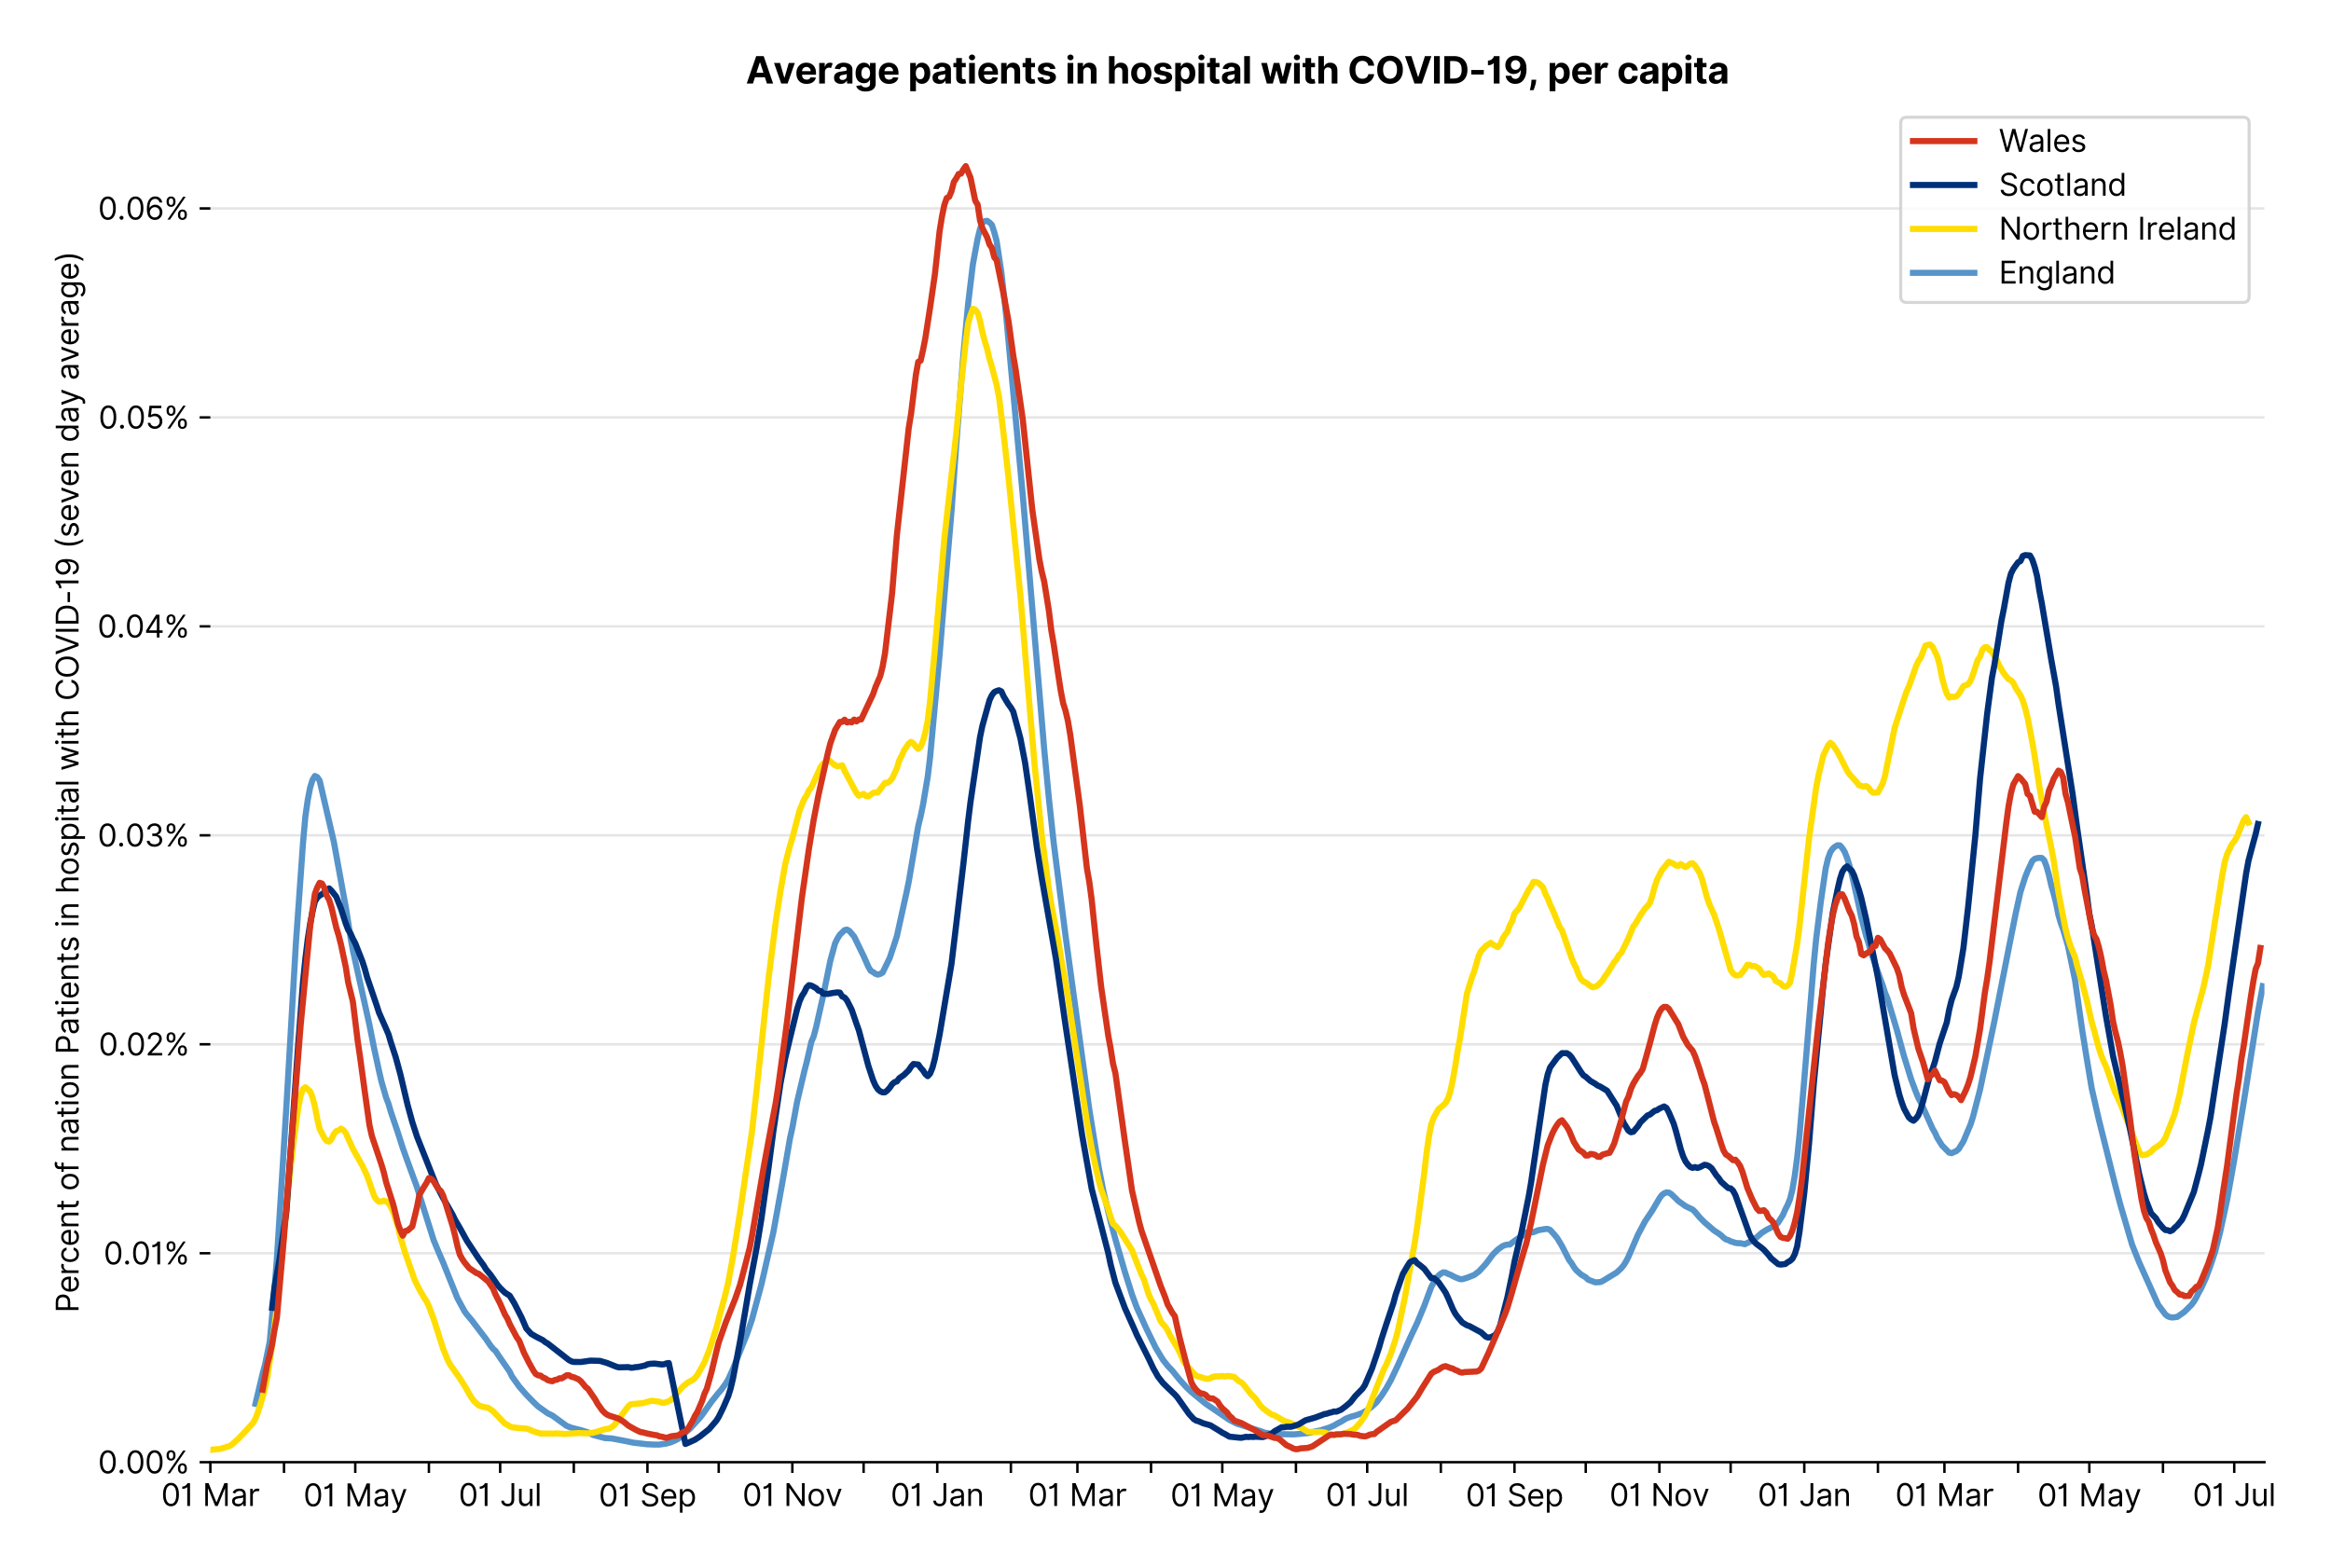 <?xml version="1.0" encoding="utf-8" standalone="no"?>
<!DOCTYPE svg PUBLIC "-//W3C//DTD SVG 1.1//EN"
  "http://www.w3.org/Graphics/SVG/1.1/DTD/svg11.dtd">
<svg xmlns:xlink="http://www.w3.org/1999/xlink" viewBox="0 0 759.868 511.234" xmlns="http://www.w3.org/2000/svg" version="1.1">
 <defs>
  <style type="text/css">*{stroke-linejoin: round; stroke-linecap: butt}</style>
 </defs>
 <g id="figure_1">
  <g id="patch_1">
   <path d="M 0 511.234 
L 759.868 511.234 
L 759.868 0 
L 0 0 
z
" style="fill: #ffffff"/>
  </g>
  <g id="axes_1">
   <g id="patch_2">
    <path d="M 68.575 476.745 
L 738.175 476.745 
L 738.175 33.225 
L 68.575 33.225 
z
" style="fill: #ffffff"/>
   </g>
   <g id="matplotlib.axis_1">
    <g id="xtick_1">
     <g id="line2d_1">
      <defs>
       <path id="m3bac60014c" d="M 0 0 
L 0 3.5 
" style="stroke: #000000; stroke-width: 0.8"/>
      </defs>
      <g>
       <use xlink:href="#m3bac60014c" x="68.575" y="476.745" style="stroke: #000000; stroke-width: 0.8"/>
      </g>
     </g>
     <g id="text_1">
      <!-- 01 Mar -->
      <g transform="translate(52.538 491.018)scale(0.1 -0.1)">
       <defs>
        <path id="Inter-Regular-30" d="M 2000 -64 
Q 1230 -64 806 561 
Q 382 1186 382 2327 
Q 382 3459 809 4088 
Q 1236 4718 2000 4718 
Q 2764 4718 3191 4088 
Q 3618 3459 3618 2327 
Q 3618 1186 3194 561 
Q 2771 -64 2000 -64 
z
M 2000 436 
Q 2509 436 2791 927 
Q 3073 1418 3073 2327 
Q 3073 3234 2789 3730 
Q 2505 4227 2000 4227 
Q 1496 4227 1211 3730 
Q 927 3234 927 2327 
Q 927 1418 1210 927 
Q 1493 436 2000 436 
z
" transform="scale(0.016)"/>
        <path id="Inter-Regular-31" d="M 1973 4655 
L 1973 0 
L 1409 0 
L 1409 3836 
L 1373 3836 
Q 1341 3773 1209 3692 
Q 1077 3611 868 3551 
Q 659 3491 391 3491 
L 391 3964 
Q 661 3964 859 4061 
Q 1057 4159 1190 4291 
Q 1323 4423 1392 4529 
Q 1461 4636 1473 4655 
L 1973 4655 
z
" transform="scale(0.016)"/>
        <path id="Inter-Regular-20" transform="scale(0.016)"/>
        <path id="Inter-Regular-4d" d="M 564 4655 
L 1236 4655 
L 2818 791 
L 2873 791 
L 4455 4655 
L 5127 4655 
L 5127 0 
L 4600 0 
L 4600 3536 
L 4555 3536 
L 3100 0 
L 2591 0 
L 1136 3536 
L 1091 3536 
L 1091 0 
L 564 0 
L 564 4655 
z
" transform="scale(0.016)"/>
        <path id="Inter-Regular-61" d="M 1518 -82 
Q 1186 -82 916 44 
Q 646 170 486 410 
Q 327 650 327 991 
Q 327 1291 445 1478 
Q 564 1666 761 1773 
Q 959 1880 1199 1933 
Q 1439 1986 1682 2018 
Q 2000 2059 2199 2080 
Q 2398 2102 2490 2154 
Q 2582 2207 2582 2336 
L 2582 2355 
Q 2582 2691 2399 2877 
Q 2216 3064 1846 3064 
Q 1461 3064 1243 2895 
Q 1025 2727 936 2536 
L 427 2718 
Q 564 3036 792 3214 
Q 1021 3393 1292 3464 
Q 1564 3536 1827 3536 
Q 1996 3536 2215 3496 
Q 2434 3457 2640 3334 
Q 2846 3211 2982 2963 
Q 3118 2716 3118 2300 
L 3118 0 
L 2582 0 
L 2582 473 
L 2555 473 
Q 2500 359 2373 229 
Q 2246 100 2034 9 
Q 1823 -82 1518 -82 
z
M 1600 400 
Q 1918 400 2137 525 
Q 2357 650 2469 847 
Q 2582 1045 2582 1264 
L 2582 1755 
Q 2548 1714 2433 1681 
Q 2318 1648 2169 1624 
Q 2021 1600 1881 1583 
Q 1741 1566 1655 1555 
Q 1446 1527 1265 1467 
Q 1084 1407 974 1287 
Q 864 1168 864 964 
Q 864 684 1072 542 
Q 1280 400 1600 400 
z
" transform="scale(0.016)"/>
        <path id="Inter-Regular-72" d="M 491 0 
L 491 3491 
L 1009 3491 
L 1009 2964 
L 1046 2964 
Q 1139 3223 1389 3384 
Q 1639 3545 1955 3545 
Q 2100 3545 2209 3511 
Q 2318 3477 2400 3418 
L 2218 2964 
Q 2161 2993 2085 3010 
Q 2009 3027 1909 3027 
Q 1527 3027 1277 2794 
Q 1027 2561 1027 2209 
L 1027 0 
L 491 0 
z
" transform="scale(0.016)"/>
       </defs>
       <use xlink:href="#Inter-Regular-30"/>
       <use xlink:href="#Inter-Regular-31" x="62.5"/>
       <use xlink:href="#Inter-Regular-20" x="106.676"/>
       <use xlink:href="#Inter-Regular-4d" x="134.801"/>
       <use xlink:href="#Inter-Regular-61" x="225.994"/>
       <use xlink:href="#Inter-Regular-72" x="282.386"/>
      </g>
     </g>
    </g>
    <g id="xtick_2">
     <g id="line2d_2">
      <g>
       <use xlink:href="#m3bac60014c" x="92.58" y="476.745" style="stroke: #000000; stroke-width: 0.8"/>
      </g>
     </g>
    </g>
    <g id="xtick_3">
     <g id="line2d_3">
      <g>
       <use xlink:href="#m3bac60014c" x="115.811" y="476.745" style="stroke: #000000; stroke-width: 0.8"/>
      </g>
     </g>
     <g id="text_2">
      <!-- 01 May -->
      <g transform="translate(98.907 491.117)scale(0.1 -0.1)">
       <defs>
        <path id="Inter-Regular-79" d="M 818 -1355 
Q 682 -1355 575 -1333 
Q 468 -1311 427 -1291 
L 564 -818 
Q 857 -893 1053 -814 
Q 1250 -736 1391 -345 
L 1509 -18 
L 218 3491 
L 800 3491 
L 1764 709 
L 1800 709 
L 2764 3491 
L 3346 3491 
L 1846 -564 
Q 1550 -1355 818 -1355 
z
" transform="scale(0.016)"/>
       </defs>
       <use xlink:href="#Inter-Regular-30"/>
       <use xlink:href="#Inter-Regular-31" x="62.5"/>
       <use xlink:href="#Inter-Regular-20" x="106.676"/>
       <use xlink:href="#Inter-Regular-4d" x="134.801"/>
       <use xlink:href="#Inter-Regular-61" x="225.994"/>
       <use xlink:href="#Inter-Regular-79" x="282.386"/>
      </g>
     </g>
    </g>
    <g id="xtick_4">
     <g id="line2d_4">
      <g>
       <use xlink:href="#m3bac60014c" x="139.816" y="476.745" style="stroke: #000000; stroke-width: 0.8"/>
      </g>
     </g>
    </g>
    <g id="xtick_5">
     <g id="line2d_5">
      <g>
       <use xlink:href="#m3bac60014c" x="163.046" y="476.745" style="stroke: #000000; stroke-width: 0.8"/>
      </g>
     </g>
     <g id="text_3">
      <!-- 01 Jul -->
      <g transform="translate(149.502 491.018)scale(0.1 -0.1)">
       <defs>
        <path id="Inter-Regular-4a" d="M 2346 4655 
L 2909 4655 
L 2909 1327 
Q 2909 657 2549 296 
Q 2189 -64 1582 -64 
Q 1200 -64 902 76 
Q 605 216 434 475 
Q 264 734 264 1091 
L 818 1091 
Q 818 795 1034 615 
Q 1250 436 1582 436 
Q 1948 436 2147 664 
Q 2346 893 2346 1327 
L 2346 4655 
z
" transform="scale(0.016)"/>
        <path id="Inter-Regular-75" d="M 2691 1427 
L 2691 3491 
L 3227 3491 
L 3227 0 
L 2691 0 
L 2691 591 
L 2655 591 
Q 2532 325 2273 140 
Q 2014 -45 1618 -45 
Q 1127 -45 809 280 
Q 491 605 491 1273 
L 491 3491 
L 1027 3491 
L 1027 1309 
Q 1027 927 1242 700 
Q 1457 473 1791 473 
Q 1991 473 2199 575 
Q 2407 677 2549 888 
Q 2691 1100 2691 1427 
z
" transform="scale(0.016)"/>
        <path id="Inter-Regular-6c" d="M 1027 4655 
L 1027 0 
L 491 0 
L 491 4655 
L 1027 4655 
z
" transform="scale(0.016)"/>
       </defs>
       <use xlink:href="#Inter-Regular-30"/>
       <use xlink:href="#Inter-Regular-31" x="62.5"/>
       <use xlink:href="#Inter-Regular-20" x="106.676"/>
       <use xlink:href="#Inter-Regular-4a" x="134.801"/>
       <use xlink:href="#Inter-Regular-75" x="189.063"/>
       <use xlink:href="#Inter-Regular-6c" x="247.159"/>
      </g>
     </g>
    </g>
    <g id="xtick_6">
     <g id="line2d_6">
      <g>
       <use xlink:href="#m3bac60014c" x="187.051" y="476.745" style="stroke: #000000; stroke-width: 0.8"/>
      </g>
     </g>
    </g>
    <g id="xtick_7">
     <g id="line2d_7">
      <g>
       <use xlink:href="#m3bac60014c" x="211.056" y="476.745" style="stroke: #000000; stroke-width: 0.8"/>
      </g>
     </g>
     <g id="text_4">
      <!-- 01 Sep -->
      <g transform="translate(195.169 491.117)scale(0.1 -0.1)">
       <defs>
        <path id="Inter-Regular-53" d="M 3109 3491 
Q 3068 3836 2777 4027 
Q 2486 4218 2064 4218 
Q 1600 4218 1318 3999 
Q 1036 3780 1036 3445 
Q 1036 3195 1189 3042 
Q 1343 2889 1553 2803 
Q 1764 2718 1936 2673 
L 2409 2545 
Q 2591 2498 2815 2414 
Q 3039 2330 3244 2185 
Q 3450 2041 3584 1816 
Q 3718 1591 3718 1264 
Q 3718 886 3521 581 
Q 3325 277 2949 97 
Q 2573 -82 2036 -82 
Q 1286 -82 845 272 
Q 405 627 364 1200 
L 946 1200 
Q 968 936 1124 764 
Q 1280 593 1519 510 
Q 1759 427 2036 427 
Q 2359 427 2616 533 
Q 2873 639 3023 828 
Q 3173 1018 3173 1273 
Q 3173 1505 3043 1650 
Q 2914 1795 2702 1886 
Q 2491 1977 2246 2045 
L 1673 2209 
Q 1127 2366 809 2657 
Q 491 2948 491 3418 
Q 491 3809 703 4101 
Q 916 4393 1276 4555 
Q 1636 4718 2082 4718 
Q 2532 4718 2882 4558 
Q 3232 4398 3437 4120 
Q 3643 3843 3655 3491 
L 3109 3491 
z
" transform="scale(0.016)"/>
        <path id="Inter-Regular-65" d="M 1955 -73 
Q 1450 -73 1085 151 
Q 721 375 524 778 
Q 327 1182 327 1718 
Q 327 2255 524 2665 
Q 721 3075 1074 3305 
Q 1427 3536 1900 3536 
Q 2173 3536 2439 3445 
Q 2705 3355 2923 3151 
Q 3141 2948 3270 2614 
Q 3400 2280 3400 1791 
L 3400 1564 
L 866 1564 
Q 884 1005 1183 707 
Q 1482 409 1955 409 
Q 2271 409 2498 545 
Q 2725 682 2827 955 
L 3346 809 
Q 3223 414 2854 170 
Q 2486 -73 1955 -73 
z
M 866 2027 
L 2855 2027 
Q 2855 2470 2595 2762 
Q 2336 3055 1900 3055 
Q 1593 3055 1368 2911 
Q 1143 2768 1013 2533 
Q 884 2298 866 2027 
z
" transform="scale(0.016)"/>
        <path id="Inter-Regular-70" d="M 491 -1309 
L 491 3491 
L 1009 3491 
L 1009 2936 
L 1073 2936 
Q 1132 3027 1237 3169 
Q 1343 3311 1542 3423 
Q 1741 3536 2082 3536 
Q 2523 3536 2859 3315 
Q 3196 3095 3384 2690 
Q 3573 2286 3573 1736 
Q 3573 1182 3384 776 
Q 3196 370 2861 148 
Q 2527 -73 2091 -73 
Q 1755 -73 1552 39 
Q 1350 152 1241 296 
Q 1132 441 1073 536 
L 1027 536 
L 1027 -1309 
L 491 -1309 
z
M 1018 1745 
Q 1018 1152 1276 780 
Q 1534 409 2018 409 
Q 2355 409 2581 587 
Q 2807 766 2921 1069 
Q 3036 1373 3036 1745 
Q 3036 2114 2923 2410 
Q 2811 2707 2585 2881 
Q 2359 3055 2018 3055 
Q 1527 3055 1272 2693 
Q 1018 2332 1018 1745 
z
" transform="scale(0.016)"/>
       </defs>
       <use xlink:href="#Inter-Regular-30"/>
       <use xlink:href="#Inter-Regular-31" x="62.5"/>
       <use xlink:href="#Inter-Regular-20" x="106.676"/>
       <use xlink:href="#Inter-Regular-53" x="134.801"/>
       <use xlink:href="#Inter-Regular-65" x="198.58"/>
       <use xlink:href="#Inter-Regular-70" x="256.818"/>
      </g>
     </g>
    </g>
    <g id="xtick_8">
     <g id="line2d_8">
      <g>
       <use xlink:href="#m3bac60014c" x="234.287" y="476.745" style="stroke: #000000; stroke-width: 0.8"/>
      </g>
     </g>
    </g>
    <g id="xtick_9">
     <g id="line2d_9">
      <g>
       <use xlink:href="#m3bac60014c" x="258.292" y="476.745" style="stroke: #000000; stroke-width: 0.8"/>
      </g>
     </g>
     <g id="text_5">
      <!-- 01 Nov -->
      <g transform="translate(242.021 491.018)scale(0.1 -0.1)">
       <defs>
        <path id="Inter-Regular-4e" d="M 4255 4655 
L 4255 0 
L 3709 0 
L 1173 3655 
L 1127 3655 
L 1127 0 
L 564 0 
L 564 4655 
L 1109 4655 
L 3655 991 
L 3700 991 
L 3700 4655 
L 4255 4655 
z
" transform="scale(0.016)"/>
        <path id="Inter-Regular-6f" d="M 1909 -73 
Q 1436 -73 1080 152 
Q 725 377 526 781 
Q 327 1186 327 1727 
Q 327 2273 526 2679 
Q 725 3086 1080 3311 
Q 1436 3536 1909 3536 
Q 2382 3536 2737 3311 
Q 3093 3086 3292 2679 
Q 3491 2273 3491 1727 
Q 3491 1186 3292 781 
Q 3093 377 2737 152 
Q 2382 -73 1909 -73 
z
M 1909 409 
Q 2268 409 2500 593 
Q 2732 777 2843 1077 
Q 2955 1377 2955 1727 
Q 2955 2077 2843 2379 
Q 2732 2682 2500 2868 
Q 2268 3055 1909 3055 
Q 1550 3055 1318 2868 
Q 1086 2682 975 2379 
Q 864 2077 864 1727 
Q 864 1377 975 1077 
Q 1086 777 1318 593 
Q 1550 409 1909 409 
z
" transform="scale(0.016)"/>
        <path id="Inter-Regular-76" d="M 3346 3491 
L 2055 0 
L 1509 0 
L 218 3491 
L 800 3491 
L 1764 709 
L 1800 709 
L 2764 3491 
L 3346 3491 
z
" transform="scale(0.016)"/>
       </defs>
       <use xlink:href="#Inter-Regular-30"/>
       <use xlink:href="#Inter-Regular-31" x="62.5"/>
       <use xlink:href="#Inter-Regular-20" x="106.676"/>
       <use xlink:href="#Inter-Regular-4e" x="134.801"/>
       <use xlink:href="#Inter-Regular-6f" x="210.085"/>
       <use xlink:href="#Inter-Regular-76" x="269.744"/>
      </g>
     </g>
    </g>
    <g id="xtick_10">
     <g id="line2d_10">
      <g>
       <use xlink:href="#m3bac60014c" x="281.522" y="476.745" style="stroke: #000000; stroke-width: 0.8"/>
      </g>
     </g>
    </g>
    <g id="xtick_11">
     <g id="line2d_11">
      <g>
       <use xlink:href="#m3bac60014c" x="305.527" y="476.745" style="stroke: #000000; stroke-width: 0.8"/>
      </g>
     </g>
     <g id="text_6">
      <!-- 01 Jan -->
      <g transform="translate(290.328 491.018)scale(0.1 -0.1)">
       <defs>
        <path id="Inter-Regular-6e" d="M 1027 2100 
L 1027 0 
L 491 0 
L 491 3491 
L 1009 3491 
L 1009 2945 
L 1055 2945 
Q 1177 3211 1427 3373 
Q 1677 3536 2073 3536 
Q 2602 3536 2928 3211 
Q 3255 2886 3255 2218 
L 3255 0 
L 2718 0 
L 2718 2182 
Q 2718 2593 2504 2824 
Q 2291 3055 1918 3055 
Q 1534 3055 1280 2806 
Q 1027 2557 1027 2100 
z
" transform="scale(0.016)"/>
       </defs>
       <use xlink:href="#Inter-Regular-30"/>
       <use xlink:href="#Inter-Regular-31" x="62.5"/>
       <use xlink:href="#Inter-Regular-20" x="106.676"/>
       <use xlink:href="#Inter-Regular-4a" x="134.801"/>
       <use xlink:href="#Inter-Regular-61" x="189.063"/>
       <use xlink:href="#Inter-Regular-6e" x="245.455"/>
      </g>
     </g>
    </g>
    <g id="xtick_12">
     <g id="line2d_12">
      <g>
       <use xlink:href="#m3bac60014c" x="329.532" y="476.745" style="stroke: #000000; stroke-width: 0.8"/>
      </g>
     </g>
    </g>
    <g id="xtick_13">
     <g id="line2d_13">
      <g>
       <use xlink:href="#m3bac60014c" x="351.214" y="476.745" style="stroke: #000000; stroke-width: 0.8"/>
      </g>
     </g>
     <g id="text_7">
      <!-- 01 Mar -->
      <g transform="translate(335.177 491.018)scale(0.1 -0.1)">
       <use xlink:href="#Inter-Regular-30"/>
       <use xlink:href="#Inter-Regular-31" x="62.5"/>
       <use xlink:href="#Inter-Regular-20" x="106.676"/>
       <use xlink:href="#Inter-Regular-4d" x="134.801"/>
       <use xlink:href="#Inter-Regular-61" x="225.994"/>
       <use xlink:href="#Inter-Regular-72" x="282.386"/>
      </g>
     </g>
    </g>
    <g id="xtick_14">
     <g id="line2d_14">
      <g>
       <use xlink:href="#m3bac60014c" x="375.219" y="476.745" style="stroke: #000000; stroke-width: 0.8"/>
      </g>
     </g>
    </g>
    <g id="xtick_15">
     <g id="line2d_15">
      <g>
       <use xlink:href="#m3bac60014c" x="398.45" y="476.745" style="stroke: #000000; stroke-width: 0.8"/>
      </g>
     </g>
     <g id="text_8">
      <!-- 01 May -->
      <g transform="translate(381.547 491.117)scale(0.1 -0.1)">
       <use xlink:href="#Inter-Regular-30"/>
       <use xlink:href="#Inter-Regular-31" x="62.5"/>
       <use xlink:href="#Inter-Regular-20" x="106.676"/>
       <use xlink:href="#Inter-Regular-4d" x="134.801"/>
       <use xlink:href="#Inter-Regular-61" x="225.994"/>
       <use xlink:href="#Inter-Regular-79" x="282.386"/>
      </g>
     </g>
    </g>
    <g id="xtick_16">
     <g id="line2d_16">
      <g>
       <use xlink:href="#m3bac60014c" x="422.455" y="476.745" style="stroke: #000000; stroke-width: 0.8"/>
      </g>
     </g>
    </g>
    <g id="xtick_17">
     <g id="line2d_17">
      <g>
       <use xlink:href="#m3bac60014c" x="445.685" y="476.745" style="stroke: #000000; stroke-width: 0.8"/>
      </g>
     </g>
     <g id="text_9">
      <!-- 01 Jul -->
      <g transform="translate(432.142 491.018)scale(0.1 -0.1)">
       <use xlink:href="#Inter-Regular-30"/>
       <use xlink:href="#Inter-Regular-31" x="62.5"/>
       <use xlink:href="#Inter-Regular-20" x="106.676"/>
       <use xlink:href="#Inter-Regular-4a" x="134.801"/>
       <use xlink:href="#Inter-Regular-75" x="189.063"/>
       <use xlink:href="#Inter-Regular-6c" x="247.159"/>
      </g>
     </g>
    </g>
    <g id="xtick_18">
     <g id="line2d_18">
      <g>
       <use xlink:href="#m3bac60014c" x="469.69" y="476.745" style="stroke: #000000; stroke-width: 0.8"/>
      </g>
     </g>
    </g>
    <g id="xtick_19">
     <g id="line2d_19">
      <g>
       <use xlink:href="#m3bac60014c" x="493.695" y="476.745" style="stroke: #000000; stroke-width: 0.8"/>
      </g>
     </g>
     <g id="text_10">
      <!-- 01 Sep -->
      <g transform="translate(477.808 491.117)scale(0.1 -0.1)">
       <use xlink:href="#Inter-Regular-30"/>
       <use xlink:href="#Inter-Regular-31" x="62.5"/>
       <use xlink:href="#Inter-Regular-20" x="106.676"/>
       <use xlink:href="#Inter-Regular-53" x="134.801"/>
       <use xlink:href="#Inter-Regular-65" x="198.58"/>
       <use xlink:href="#Inter-Regular-70" x="256.818"/>
      </g>
     </g>
    </g>
    <g id="xtick_20">
     <g id="line2d_20">
      <g>
       <use xlink:href="#m3bac60014c" x="516.926" y="476.745" style="stroke: #000000; stroke-width: 0.8"/>
      </g>
     </g>
    </g>
    <g id="xtick_21">
     <g id="line2d_21">
      <g>
       <use xlink:href="#m3bac60014c" x="540.931" y="476.745" style="stroke: #000000; stroke-width: 0.8"/>
      </g>
     </g>
     <g id="text_11">
      <!-- 01 Nov -->
      <g transform="translate(524.66 491.018)scale(0.1 -0.1)">
       <use xlink:href="#Inter-Regular-30"/>
       <use xlink:href="#Inter-Regular-31" x="62.5"/>
       <use xlink:href="#Inter-Regular-20" x="106.676"/>
       <use xlink:href="#Inter-Regular-4e" x="134.801"/>
       <use xlink:href="#Inter-Regular-6f" x="210.085"/>
       <use xlink:href="#Inter-Regular-76" x="269.744"/>
      </g>
     </g>
    </g>
    <g id="xtick_22">
     <g id="line2d_22">
      <g>
       <use xlink:href="#m3bac60014c" x="564.161" y="476.745" style="stroke: #000000; stroke-width: 0.8"/>
      </g>
     </g>
    </g>
    <g id="xtick_23">
     <g id="line2d_23">
      <g>
       <use xlink:href="#m3bac60014c" x="588.166" y="476.745" style="stroke: #000000; stroke-width: 0.8"/>
      </g>
     </g>
     <g id="text_12">
      <!-- 01 Jan -->
      <g transform="translate(572.967 491.018)scale(0.1 -0.1)">
       <use xlink:href="#Inter-Regular-30"/>
       <use xlink:href="#Inter-Regular-31" x="62.5"/>
       <use xlink:href="#Inter-Regular-20" x="106.676"/>
       <use xlink:href="#Inter-Regular-4a" x="134.801"/>
       <use xlink:href="#Inter-Regular-61" x="189.063"/>
       <use xlink:href="#Inter-Regular-6e" x="245.455"/>
      </g>
     </g>
    </g>
    <g id="xtick_24">
     <g id="line2d_24">
      <g>
       <use xlink:href="#m3bac60014c" x="612.171" y="476.745" style="stroke: #000000; stroke-width: 0.8"/>
      </g>
     </g>
    </g>
    <g id="xtick_25">
     <g id="line2d_25">
      <g>
       <use xlink:href="#m3bac60014c" x="633.853" y="476.745" style="stroke: #000000; stroke-width: 0.8"/>
      </g>
     </g>
     <g id="text_13">
      <!-- 01 Mar -->
      <g transform="translate(617.817 491.018)scale(0.1 -0.1)">
       <use xlink:href="#Inter-Regular-30"/>
       <use xlink:href="#Inter-Regular-31" x="62.5"/>
       <use xlink:href="#Inter-Regular-20" x="106.676"/>
       <use xlink:href="#Inter-Regular-4d" x="134.801"/>
       <use xlink:href="#Inter-Regular-61" x="225.994"/>
       <use xlink:href="#Inter-Regular-72" x="282.386"/>
      </g>
     </g>
    </g>
    <g id="xtick_26">
     <g id="line2d_26">
      <g>
       <use xlink:href="#m3bac60014c" x="657.858" y="476.745" style="stroke: #000000; stroke-width: 0.8"/>
      </g>
     </g>
    </g>
    <g id="xtick_27">
     <g id="line2d_27">
      <g>
       <use xlink:href="#m3bac60014c" x="681.089" y="476.745" style="stroke: #000000; stroke-width: 0.8"/>
      </g>
     </g>
     <g id="text_14">
      <!-- 01 May -->
      <g transform="translate(664.186 491.117)scale(0.1 -0.1)">
       <use xlink:href="#Inter-Regular-30"/>
       <use xlink:href="#Inter-Regular-31" x="62.5"/>
       <use xlink:href="#Inter-Regular-20" x="106.676"/>
       <use xlink:href="#Inter-Regular-4d" x="134.801"/>
       <use xlink:href="#Inter-Regular-61" x="225.994"/>
       <use xlink:href="#Inter-Regular-79" x="282.386"/>
      </g>
     </g>
    </g>
    <g id="xtick_28">
     <g id="line2d_28">
      <g>
       <use xlink:href="#m3bac60014c" x="705.094" y="476.745" style="stroke: #000000; stroke-width: 0.8"/>
      </g>
     </g>
    </g>
    <g id="xtick_29">
     <g id="line2d_29">
      <g>
       <use xlink:href="#m3bac60014c" x="728.325" y="476.745" style="stroke: #000000; stroke-width: 0.8"/>
      </g>
     </g>
     <g id="text_15">
      <!-- 01 Jul -->
      <g transform="translate(714.781 491.018)scale(0.1 -0.1)">
       <use xlink:href="#Inter-Regular-30"/>
       <use xlink:href="#Inter-Regular-31" x="62.5"/>
       <use xlink:href="#Inter-Regular-20" x="106.676"/>
       <use xlink:href="#Inter-Regular-4a" x="134.801"/>
       <use xlink:href="#Inter-Regular-75" x="189.063"/>
       <use xlink:href="#Inter-Regular-6c" x="247.159"/>
      </g>
     </g>
    </g>
   </g>
   <g id="matplotlib.axis_2">
    <g id="ytick_1">
     <g id="line2d_30">
      <path d="M 68.575 476.745 
L 738.175 476.745 
" clip-path="url(#pfce0e9ffa5)" style="fill: none; stroke: #e5e5e5; stroke-width: 0.8; stroke-linecap: square"/>
     </g>
     <g id="line2d_31">
      <defs>
       <path id="m1ecec67e13" d="M 0 0 
L -3.5 0 
" style="stroke: #000000; stroke-width: 0.8"/>
      </defs>
      <g>
       <use xlink:href="#m1ecec67e13" x="68.575" y="476.745" style="stroke: #000000; stroke-width: 0.8"/>
      </g>
     </g>
     <g id="text_16">
      <!-- 0.00% -->
      <g transform="translate(31.944 480.382)scale(0.1 -0.1)">
       <defs>
        <path id="Inter-Regular-2e" d="M 882 -36 
Q 714 -36 593 84 
Q 473 205 473 373 
Q 473 541 593 661 
Q 714 782 882 782 
Q 1050 782 1170 661 
Q 1291 541 1291 373 
Q 1291 205 1170 84 
Q 1050 -36 882 -36 
z
" transform="scale(0.016)"/>
        <path id="Inter-Regular-25" d="M 2855 873 
L 2855 1118 
Q 2855 1373 2960 1585 
Q 3066 1798 3269 1926 
Q 3473 2055 3764 2055 
Q 4059 2055 4259 1926 
Q 4459 1798 4561 1585 
Q 4664 1373 4664 1118 
L 4664 873 
Q 4664 618 4560 405 
Q 4457 193 4256 64 
Q 4055 -64 3764 -64 
Q 3468 -64 3266 64 
Q 3064 193 2959 405 
Q 2855 618 2855 873 
z
M 536 3536 
L 536 3782 
Q 536 4036 642 4248 
Q 748 4461 951 4589 
Q 1155 4718 1446 4718 
Q 1741 4718 1941 4589 
Q 2141 4461 2243 4248 
Q 2346 4036 2346 3782 
L 2346 3536 
Q 2346 3282 2242 3069 
Q 2139 2857 1937 2728 
Q 1736 2600 1446 2600 
Q 1150 2600 948 2728 
Q 746 2857 641 3069 
Q 536 3282 536 3536 
z
M 709 0 
L 3909 4655 
L 4427 4655 
L 1227 0 
L 709 0 
z
M 3318 1118 
L 3318 873 
Q 3318 661 3418 494 
Q 3518 327 3764 327 
Q 4002 327 4101 494 
Q 4200 661 4200 873 
L 4200 1118 
Q 4200 1330 4104 1497 
Q 4009 1664 3764 1664 
Q 3525 1664 3421 1497 
Q 3318 1330 3318 1118 
z
M 1000 3782 
L 1000 3536 
Q 1000 3325 1100 3158 
Q 1200 2991 1446 2991 
Q 1684 2991 1783 3158 
Q 1882 3325 1882 3536 
L 1882 3782 
Q 1882 3993 1786 4160 
Q 1691 4327 1446 4327 
Q 1207 4327 1103 4160 
Q 1000 3993 1000 3782 
z
" transform="scale(0.016)"/>
       </defs>
       <use xlink:href="#Inter-Regular-30"/>
       <use xlink:href="#Inter-Regular-2e" x="62.5"/>
       <use xlink:href="#Inter-Regular-30" x="90.057"/>
       <use xlink:href="#Inter-Regular-30" x="152.557"/>
       <use xlink:href="#Inter-Regular-25" x="215.057"/>
      </g>
     </g>
    </g>
    <g id="ytick_2">
     <g id="line2d_32">
      <path d="M 68.575 408.615 
L 738.175 408.615 
" clip-path="url(#pfce0e9ffa5)" style="fill: none; stroke: #e5e5e5; stroke-width: 0.8; stroke-linecap: square"/>
     </g>
     <g id="line2d_33">
      <g>
       <use xlink:href="#m1ecec67e13" x="68.575" y="408.615" style="stroke: #000000; stroke-width: 0.8"/>
      </g>
     </g>
     <g id="text_17">
      <!-- 0.01% -->
      <g transform="translate(33.777 412.252)scale(0.1 -0.1)">
       <use xlink:href="#Inter-Regular-30"/>
       <use xlink:href="#Inter-Regular-2e" x="62.5"/>
       <use xlink:href="#Inter-Regular-30" x="90.057"/>
       <use xlink:href="#Inter-Regular-31" x="152.557"/>
       <use xlink:href="#Inter-Regular-25" x="196.733"/>
      </g>
     </g>
    </g>
    <g id="ytick_3">
     <g id="line2d_34">
      <path d="M 68.575 340.486 
L 738.175 340.486 
" clip-path="url(#pfce0e9ffa5)" style="fill: none; stroke: #e5e5e5; stroke-width: 0.8; stroke-linecap: square"/>
     </g>
     <g id="line2d_35">
      <g>
       <use xlink:href="#m1ecec67e13" x="68.575" y="340.486" style="stroke: #000000; stroke-width: 0.8"/>
      </g>
     </g>
     <g id="text_18">
      <!-- 0.02% -->
      <g transform="translate(32.142 344.122)scale(0.1 -0.1)">
       <defs>
        <path id="Inter-Regular-32" d="M 482 0 
L 482 409 
L 2018 2091 
Q 2289 2386 2464 2605 
Q 2639 2825 2724 3019 
Q 2809 3214 2809 3427 
Q 2809 3795 2553 4011 
Q 2298 4227 1918 4227 
Q 1514 4227 1275 3985 
Q 1036 3743 1036 3345 
L 500 3345 
Q 500 3755 688 4064 
Q 877 4373 1203 4545 
Q 1530 4718 1936 4718 
Q 2346 4718 2661 4545 
Q 2977 4373 3156 4079 
Q 3336 3786 3336 3427 
Q 3336 3170 3244 2926 
Q 3152 2682 2926 2383 
Q 2700 2084 2300 1655 
L 1255 536 
L 1255 500 
L 3418 500 
L 3418 0 
L 482 0 
z
" transform="scale(0.016)"/>
       </defs>
       <use xlink:href="#Inter-Regular-30"/>
       <use xlink:href="#Inter-Regular-2e" x="62.5"/>
       <use xlink:href="#Inter-Regular-30" x="90.057"/>
       <use xlink:href="#Inter-Regular-32" x="152.557"/>
       <use xlink:href="#Inter-Regular-25" x="213.068"/>
      </g>
     </g>
    </g>
    <g id="ytick_4">
     <g id="line2d_36">
      <path d="M 68.575 272.356 
L 738.175 272.356 
" clip-path="url(#pfce0e9ffa5)" style="fill: none; stroke: #e5e5e5; stroke-width: 0.8; stroke-linecap: square"/>
     </g>
     <g id="line2d_37">
      <g>
       <use xlink:href="#m1ecec67e13" x="68.575" y="272.356" style="stroke: #000000; stroke-width: 0.8"/>
      </g>
     </g>
     <g id="text_19">
      <!-- 0.03% -->
      <g transform="translate(31.83 275.993)scale(0.1 -0.1)">
       <defs>
        <path id="Inter-Regular-33" d="M 2055 -64 
Q 1605 -64 1253 90 
Q 902 245 696 521 
Q 491 798 473 1164 
L 1046 1164 
Q 1071 827 1356 631 
Q 1641 436 2046 436 
Q 2493 436 2783 664 
Q 3073 893 3073 1264 
Q 3073 1650 2787 1893 
Q 2502 2136 1973 2136 
L 1600 2136 
L 1600 2636 
L 1973 2636 
Q 2386 2636 2647 2856 
Q 2909 3077 2909 3445 
Q 2909 3798 2679 4012 
Q 2450 4227 2064 4227 
Q 1823 4227 1610 4139 
Q 1398 4052 1264 3887 
Q 1130 3723 1118 3491 
L 573 3491 
Q 586 3857 793 4133 
Q 1000 4409 1335 4563 
Q 1671 4718 2073 4718 
Q 2505 4718 2814 4544 
Q 3123 4370 3289 4086 
Q 3455 3802 3455 3473 
Q 3455 3080 3249 2802 
Q 3043 2525 2691 2418 
L 2691 2382 
Q 3132 2309 3379 2008 
Q 3627 1707 3627 1264 
Q 3627 884 3421 583 
Q 3216 282 2861 109 
Q 2507 -64 2055 -64 
z
" transform="scale(0.016)"/>
       </defs>
       <use xlink:href="#Inter-Regular-30"/>
       <use xlink:href="#Inter-Regular-2e" x="62.5"/>
       <use xlink:href="#Inter-Regular-30" x="90.057"/>
       <use xlink:href="#Inter-Regular-33" x="152.557"/>
       <use xlink:href="#Inter-Regular-25" x="216.193"/>
      </g>
     </g>
    </g>
    <g id="ytick_5">
     <g id="line2d_38">
      <path d="M 68.575 204.226 
L 738.175 204.226 
" clip-path="url(#pfce0e9ffa5)" style="fill: none; stroke: #e5e5e5; stroke-width: 0.8; stroke-linecap: square"/>
     </g>
     <g id="line2d_39">
      <g>
       <use xlink:href="#m1ecec67e13" x="68.575" y="204.226" style="stroke: #000000; stroke-width: 0.8"/>
      </g>
     </g>
     <g id="text_20">
      <!-- 0.04% -->
      <g transform="translate(31.773 207.863)scale(0.1 -0.1)">
       <defs>
        <path id="Inter-Regular-34" d="M 373 955 
L 373 1418 
L 2418 4655 
L 3100 4655 
L 3100 1455 
L 3736 1455 
L 3736 955 
L 3100 955 
L 3100 0 
L 2564 0 
L 2564 955 
L 373 955 
z
M 2564 1455 
L 2564 3936 
L 2527 3936 
L 982 1491 
L 982 1455 
L 2564 1455 
z
" transform="scale(0.016)"/>
       </defs>
       <use xlink:href="#Inter-Regular-30"/>
       <use xlink:href="#Inter-Regular-2e" x="62.5"/>
       <use xlink:href="#Inter-Regular-30" x="90.057"/>
       <use xlink:href="#Inter-Regular-34" x="152.557"/>
       <use xlink:href="#Inter-Regular-25" x="216.761"/>
      </g>
     </g>
    </g>
    <g id="ytick_6">
     <g id="line2d_40">
      <path d="M 68.575 136.097 
L 738.175 136.097 
" clip-path="url(#pfce0e9ffa5)" style="fill: none; stroke: #e5e5e5; stroke-width: 0.8; stroke-linecap: square"/>
     </g>
     <g id="line2d_41">
      <g>
       <use xlink:href="#m1ecec67e13" x="68.575" y="136.097" style="stroke: #000000; stroke-width: 0.8"/>
      </g>
     </g>
     <g id="text_21">
      <!-- 0.05% -->
      <g transform="translate(32.114 139.733)scale(0.1 -0.1)">
       <defs>
        <path id="Inter-Regular-35" d="M 1936 -64 
Q 1536 -64 1216 95 
Q 896 255 702 532 
Q 509 809 491 1164 
L 1036 1164 
Q 1068 848 1324 642 
Q 1580 436 1936 436 
Q 2223 436 2447 570 
Q 2671 705 2799 940 
Q 2927 1175 2927 1473 
Q 2927 1777 2794 2017 
Q 2661 2257 2429 2395 
Q 2198 2534 1900 2536 
Q 1686 2539 1461 2472 
Q 1236 2405 1091 2300 
L 564 2364 
L 846 4655 
L 3264 4655 
L 3264 4155 
L 1318 4155 
L 1155 2782 
L 1182 2782 
Q 1325 2895 1541 2970 
Q 1757 3045 1991 3045 
Q 2418 3045 2753 2842 
Q 3089 2639 3281 2286 
Q 3473 1934 3473 1482 
Q 3473 1036 3274 687 
Q 3075 339 2727 137 
Q 2380 -64 1936 -64 
z
" transform="scale(0.016)"/>
       </defs>
       <use xlink:href="#Inter-Regular-30"/>
       <use xlink:href="#Inter-Regular-2e" x="62.5"/>
       <use xlink:href="#Inter-Regular-30" x="90.057"/>
       <use xlink:href="#Inter-Regular-35" x="152.557"/>
       <use xlink:href="#Inter-Regular-25" x="213.352"/>
      </g>
     </g>
    </g>
    <g id="ytick_7">
     <g id="line2d_42">
      <path d="M 68.575 67.967 
L 738.175 67.967 
" clip-path="url(#pfce0e9ffa5)" style="fill: none; stroke: #e5e5e5; stroke-width: 0.8; stroke-linecap: square"/>
     </g>
     <g id="line2d_43">
      <g>
       <use xlink:href="#m1ecec67e13" x="68.575" y="67.967" style="stroke: #000000; stroke-width: 0.8"/>
      </g>
     </g>
     <g id="text_22">
      <!-- 0.06% -->
      <g transform="translate(31.958 71.604)scale(0.1 -0.1)">
       <defs>
        <path id="Inter-Regular-36" d="M 2027 -64 
Q 1741 -59 1454 45 
Q 1168 150 932 399 
Q 696 648 552 1074 
Q 409 1500 409 2145 
Q 409 3386 861 4056 
Q 1314 4727 2100 4727 
Q 2686 4727 3073 4384 
Q 3461 4041 3546 3491 
L 2991 3491 
Q 2914 3811 2691 4019 
Q 2468 4227 2100 4227 
Q 1559 4227 1249 3755 
Q 939 3284 936 2427 
L 973 2427 
Q 1164 2716 1461 2880 
Q 1759 3045 2118 3045 
Q 2518 3045 2850 2846 
Q 3182 2648 3382 2299 
Q 3582 1950 3582 1500 
Q 3582 1068 3389 710 
Q 3196 352 2847 142 
Q 2498 -68 2027 -64 
z
M 2027 436 
Q 2314 436 2542 579 
Q 2771 723 2903 964 
Q 3036 1205 3036 1500 
Q 3036 1789 2908 2026 
Q 2780 2264 2556 2404 
Q 2332 2545 2046 2545 
Q 1757 2545 1525 2397 
Q 1293 2250 1157 2010 
Q 1021 1770 1018 1491 
Q 1018 1214 1149 973 
Q 1280 732 1508 584 
Q 1736 436 2027 436 
z
" transform="scale(0.016)"/>
       </defs>
       <use xlink:href="#Inter-Regular-30"/>
       <use xlink:href="#Inter-Regular-2e" x="62.5"/>
       <use xlink:href="#Inter-Regular-30" x="90.057"/>
       <use xlink:href="#Inter-Regular-36" x="152.557"/>
       <use xlink:href="#Inter-Regular-25" x="214.915"/>
      </g>
     </g>
    </g>
    <g id="text_23">
     <!-- Percent of nation Patients in hospital with COVID-19 (seven day average) -->
     <g transform="translate(25.614 428.013)rotate(-90)scale(0.1 -0.1)">
      <defs>
       <path id="Inter-Regular-50" d="M 564 0 
L 564 4655 
L 2136 4655 
Q 2684 4655 3033 4458 
Q 3382 4261 3550 3927 
Q 3718 3593 3718 3182 
Q 3718 2770 3551 2434 
Q 3384 2098 3036 1899 
Q 2689 1700 2146 1700 
L 1127 1700 
L 1127 0 
L 564 0 
z
M 1127 2200 
L 2127 2200 
Q 2689 2200 2926 2482 
Q 3164 2764 3164 3182 
Q 3164 3602 2925 3878 
Q 2686 4155 2118 4155 
L 1127 4155 
L 1127 2200 
z
" transform="scale(0.016)"/>
       <path id="Inter-Regular-63" d="M 1909 -73 
Q 1418 -73 1063 159 
Q 709 391 518 798 
Q 327 1205 327 1727 
Q 327 2259 524 2667 
Q 721 3075 1074 3305 
Q 1427 3536 1900 3536 
Q 2268 3536 2563 3400 
Q 2859 3264 3047 3018 
Q 3236 2773 3282 2445 
L 2746 2445 
Q 2684 2684 2474 2869 
Q 2264 3055 1909 3055 
Q 1439 3055 1151 2697 
Q 864 2339 864 1745 
Q 864 1139 1148 774 
Q 1432 409 1909 409 
Q 2223 409 2447 570 
Q 2671 732 2746 1018 
L 3282 1018 
Q 3236 709 3058 462 
Q 2880 216 2588 71 
Q 2296 -73 1909 -73 
z
" transform="scale(0.016)"/>
       <path id="Inter-Regular-74" d="M 2009 3491 
L 2009 3036 
L 1264 3036 
L 1264 1000 
Q 1264 773 1331 660 
Q 1398 548 1503 510 
Q 1609 473 1727 473 
Q 1816 473 1873 483 
Q 1930 493 1964 500 
L 2073 18 
Q 2018 -2 1920 -23 
Q 1823 -45 1673 -45 
Q 1446 -45 1228 52 
Q 1011 150 869 350 
Q 727 550 727 855 
L 727 3036 
L 200 3036 
L 200 3491 
L 727 3491 
L 727 4327 
L 1264 4327 
L 1264 3491 
L 2009 3491 
z
" transform="scale(0.016)"/>
       <path id="Inter-Regular-66" d="M 2046 3491 
L 2046 3036 
L 1264 3036 
L 1264 0 
L 727 0 
L 727 3036 
L 164 3036 
L 164 3491 
L 727 3491 
L 727 3973 
Q 727 4273 868 4473 
Q 1009 4673 1234 4773 
Q 1459 4873 1709 4873 
Q 1907 4873 2032 4841 
Q 2157 4809 2218 4782 
L 2064 4318 
Q 2023 4332 1951 4352 
Q 1880 4373 1764 4373 
Q 1498 4373 1381 4239 
Q 1264 4105 1264 3845 
L 1264 3491 
L 2046 3491 
z
" transform="scale(0.016)"/>
       <path id="Inter-Regular-69" d="M 491 0 
L 491 3491 
L 1027 3491 
L 1027 0 
L 491 0 
z
M 764 4073 
Q 607 4073 494 4179 
Q 382 4286 382 4436 
Q 382 4586 494 4693 
Q 607 4800 764 4800 
Q 921 4800 1033 4693 
Q 1146 4586 1146 4436 
Q 1146 4286 1033 4179 
Q 921 4073 764 4073 
z
" transform="scale(0.016)"/>
       <path id="Inter-Regular-73" d="M 2964 2709 
L 2482 2573 
Q 2411 2755 2245 2914 
Q 2080 3073 1727 3073 
Q 1407 3073 1194 2926 
Q 982 2780 982 2555 
Q 982 2355 1127 2239 
Q 1273 2123 1582 2045 
L 2100 1918 
Q 3027 1691 3027 973 
Q 3027 673 2855 436 
Q 2684 200 2377 63 
Q 2071 -73 1664 -73 
Q 1130 -73 780 159 
Q 430 391 336 836 
L 846 964 
Q 989 400 1655 400 
Q 2030 400 2251 560 
Q 2473 720 2473 945 
Q 2473 1316 1955 1436 
L 1373 1573 
Q 893 1686 669 1926 
Q 446 2166 446 2527 
Q 446 2823 613 3050 
Q 780 3277 1069 3406 
Q 1359 3536 1727 3536 
Q 2246 3536 2542 3309 
Q 2839 3082 2964 2709 
z
" transform="scale(0.016)"/>
       <path id="Inter-Regular-68" d="M 1027 2100 
L 1027 0 
L 491 0 
L 491 4655 
L 1027 4655 
L 1027 2945 
L 1073 2945 
Q 1196 3216 1442 3376 
Q 1689 3536 2100 3536 
Q 2636 3536 2963 3213 
Q 3291 2891 3291 2218 
L 3291 0 
L 2755 0 
L 2755 2182 
Q 2755 2598 2540 2826 
Q 2325 3055 1946 3055 
Q 1548 3055 1287 2806 
Q 1027 2557 1027 2100 
z
" transform="scale(0.016)"/>
       <path id="Inter-Regular-77" d="M 1282 0 
L 218 3491 
L 782 3491 
L 1536 818 
L 1573 818 
L 2318 3491 
L 2891 3491 
L 3627 827 
L 3664 827 
L 4418 3491 
L 4982 3491 
L 3918 0 
L 3391 0 
L 2627 2682 
L 2573 2682 
L 1809 0 
L 1282 0 
z
" transform="scale(0.016)"/>
       <path id="Inter-Regular-43" d="M 4309 3200 
L 3746 3200 
Q 3677 3523 3484 3743 
Q 3291 3964 3018 4077 
Q 2746 4191 2436 4191 
Q 2014 4191 1672 3977 
Q 1330 3764 1128 3348 
Q 927 2932 927 2327 
Q 927 1723 1128 1307 
Q 1330 891 1672 677 
Q 2014 464 2436 464 
Q 2746 464 3018 577 
Q 3291 691 3484 911 
Q 3677 1132 3746 1455 
L 4309 1455 
Q 4223 977 3957 637 
Q 3691 298 3298 117 
Q 2905 -64 2436 -64 
Q 1841 -64 1377 227 
Q 914 518 648 1054 
Q 382 1591 382 2327 
Q 382 3064 648 3600 
Q 914 4136 1377 4427 
Q 1841 4718 2436 4718 
Q 2905 4718 3298 4537 
Q 3691 4357 3957 4017 
Q 4223 3677 4309 3200 
z
" transform="scale(0.016)"/>
       <path id="Inter-Regular-4f" d="M 4491 2327 
Q 4491 1591 4225 1054 
Q 3959 518 3495 227 
Q 3032 -64 2436 -64 
Q 1841 -64 1377 227 
Q 914 518 648 1054 
Q 382 1591 382 2327 
Q 382 3064 648 3600 
Q 914 4136 1377 4427 
Q 1841 4718 2436 4718 
Q 3032 4718 3495 4427 
Q 3959 4136 4225 3600 
Q 4491 3064 4491 2327 
z
M 3946 2327 
Q 3946 2932 3744 3348 
Q 3543 3764 3201 3977 
Q 2859 4191 2436 4191 
Q 2014 4191 1672 3977 
Q 1330 3764 1128 3348 
Q 927 2932 927 2327 
Q 927 1723 1128 1307 
Q 1330 891 1672 677 
Q 2014 464 2436 464 
Q 2859 464 3201 677 
Q 3543 891 3744 1307 
Q 3946 1723 3946 2327 
z
" transform="scale(0.016)"/>
       <path id="Inter-Regular-56" d="M 755 4655 
L 2136 736 
L 2191 736 
L 3573 4655 
L 4164 4655 
L 2455 0 
L 1873 0 
L 164 4655 
L 755 4655 
z
" transform="scale(0.016)"/>
       <path id="Inter-Regular-49" d="M 1127 4655 
L 1127 0 
L 564 0 
L 564 4655 
L 1127 4655 
z
" transform="scale(0.016)"/>
       <path id="Inter-Regular-44" d="M 2000 0 
L 564 0 
L 564 4655 
L 2064 4655 
Q 2741 4655 3223 4376 
Q 3705 4098 3961 3578 
Q 4218 3059 4218 2336 
Q 4218 1609 3959 1085 
Q 3700 561 3204 280 
Q 2709 0 2000 0 
z
M 1127 500 
L 1964 500 
Q 2830 500 3251 992 
Q 3673 1484 3673 2336 
Q 3673 3182 3259 3668 
Q 2846 4155 2027 4155 
L 1127 4155 
L 1127 500 
z
" transform="scale(0.016)"/>
       <path id="Inter-Regular-2d" d="M 2491 2245 
L 2491 1745 
L 455 1745 
L 455 2245 
L 2491 2245 
z
" transform="scale(0.016)"/>
       <path id="Inter-Regular-39" d="M 1964 4727 
Q 2250 4725 2536 4618 
Q 2823 4511 3059 4263 
Q 3296 4016 3439 3590 
Q 3582 3164 3582 2518 
Q 3582 1277 3128 606 
Q 2675 -64 1891 -64 
Q 1305 -64 916 278 
Q 527 620 446 1173 
L 1000 1173 
Q 1075 852 1299 644 
Q 1523 436 1891 436 
Q 2430 436 2742 906 
Q 3055 1377 3055 2236 
L 3018 2236 
Q 2827 1950 2530 1784 
Q 2234 1618 1873 1618 
Q 1473 1618 1140 1817 
Q 807 2016 608 2365 
Q 409 2714 409 3164 
Q 409 3595 601 3952 
Q 793 4309 1142 4520 
Q 1491 4732 1964 4727 
z
M 1964 4227 
Q 1677 4227 1449 4084 
Q 1221 3941 1088 3700 
Q 955 3459 955 3164 
Q 955 2873 1083 2635 
Q 1211 2398 1435 2258 
Q 1659 2118 1946 2118 
Q 2232 2118 2465 2266 
Q 2698 2414 2835 2654 
Q 2973 2895 2973 3173 
Q 2973 3450 2842 3691 
Q 2711 3932 2483 4079 
Q 2255 4227 1964 4227 
z
" transform="scale(0.016)"/>
       <path id="Inter-Regular-28" d="M 682 1964 
Q 682 2823 906 3544 
Q 1130 4266 1546 4873 
L 2018 4873 
Q 1800 4573 1623 4095 
Q 1446 3618 1341 3061 
Q 1236 2505 1236 1964 
Q 1236 1423 1341 866 
Q 1446 309 1623 -168 
Q 1800 -645 2018 -945 
L 1546 -945 
Q 1130 -339 906 383 
Q 682 1105 682 1964 
z
" transform="scale(0.016)"/>
       <path id="Inter-Regular-64" d="M 1809 -73 
Q 1373 -73 1039 148 
Q 705 370 516 776 
Q 327 1182 327 1736 
Q 327 2286 516 2690 
Q 705 3095 1041 3315 
Q 1377 3536 1818 3536 
Q 2159 3536 2358 3423 
Q 2557 3311 2662 3169 
Q 2768 3027 2827 2936 
L 2873 2936 
L 2873 4655 
L 3409 4655 
L 3409 0 
L 2891 0 
L 2891 536 
L 2827 536 
Q 2768 441 2659 296 
Q 2550 152 2348 39 
Q 2146 -73 1809 -73 
z
M 1882 409 
Q 2366 409 2624 780 
Q 2882 1152 2882 1745 
Q 2882 2332 2627 2693 
Q 2373 3055 1882 3055 
Q 1541 3055 1315 2881 
Q 1089 2707 976 2410 
Q 864 2114 864 1745 
Q 864 1373 978 1069 
Q 1093 766 1319 587 
Q 1546 409 1882 409 
z
" transform="scale(0.016)"/>
       <path id="Inter-Regular-67" d="M 1900 -1382 
Q 1316 -1382 976 -1169 
Q 636 -957 473 -682 
L 900 -382 
Q 973 -477 1084 -601 
Q 1196 -725 1390 -817 
Q 1584 -909 1900 -909 
Q 2323 -909 2598 -704 
Q 2873 -500 2873 -64 
L 2873 645 
L 2827 645 
Q 2768 550 2660 410 
Q 2552 270 2351 162 
Q 2150 55 1809 55 
Q 1386 55 1051 255 
Q 716 455 521 836 
Q 327 1218 327 1764 
Q 327 2300 516 2699 
Q 705 3098 1041 3317 
Q 1377 3536 1818 3536 
Q 2159 3536 2360 3423 
Q 2561 3311 2669 3169 
Q 2777 3027 2836 2936 
L 2891 2936 
L 2891 3491 
L 3409 3491 
L 3409 -100 
Q 3409 -550 3205 -833 
Q 3002 -1116 2660 -1249 
Q 2318 -1382 1900 -1382 
z
M 1882 536 
Q 2366 536 2624 864 
Q 2882 1193 2882 1773 
Q 2882 2339 2627 2697 
Q 2373 3055 1882 3055 
Q 1541 3055 1315 2882 
Q 1089 2709 976 2418 
Q 864 2127 864 1773 
Q 864 1227 1120 881 
Q 1377 536 1882 536 
z
" transform="scale(0.016)"/>
       <path id="Inter-Regular-29" d="M 1638 1940 
Q 1638 1081 1414 359 
Q 1191 -362 775 -969 
L 302 -969 
Q 520 -669 697 -191 
Q 875 286 979 842 
Q 1084 1399 1084 1940 
Q 1084 2481 979 3038 
Q 875 3595 697 4072 
Q 520 4549 302 4849 
L 775 4849 
Q 1191 4243 1414 3521 
Q 1638 2799 1638 1940 
z
" transform="scale(0.016)"/>
      </defs>
      <use xlink:href="#Inter-Regular-50"/>
      <use xlink:href="#Inter-Regular-65" x="63.494"/>
      <use xlink:href="#Inter-Regular-72" x="121.733"/>
      <use xlink:href="#Inter-Regular-63" x="160.085"/>
      <use xlink:href="#Inter-Regular-65" x="215.909"/>
      <use xlink:href="#Inter-Regular-6e" x="274.148"/>
      <use xlink:href="#Inter-Regular-74" x="332.671"/>
      <use xlink:href="#Inter-Regular-20" x="369.034"/>
      <use xlink:href="#Inter-Regular-6f" x="397.159"/>
      <use xlink:href="#Inter-Regular-66" x="456.818"/>
      <use xlink:href="#Inter-Regular-20" x="492.898"/>
      <use xlink:href="#Inter-Regular-6e" x="521.023"/>
      <use xlink:href="#Inter-Regular-61" x="579.546"/>
      <use xlink:href="#Inter-Regular-74" x="635.938"/>
      <use xlink:href="#Inter-Regular-69" x="672.301"/>
      <use xlink:href="#Inter-Regular-6f" x="696.023"/>
      <use xlink:href="#Inter-Regular-6e" x="755.682"/>
      <use xlink:href="#Inter-Regular-20" x="814.205"/>
      <use xlink:href="#Inter-Regular-50" x="842.33"/>
      <use xlink:href="#Inter-Regular-61" x="905.824"/>
      <use xlink:href="#Inter-Regular-74" x="962.216"/>
      <use xlink:href="#Inter-Regular-69" x="998.58"/>
      <use xlink:href="#Inter-Regular-65" x="1022.301"/>
      <use xlink:href="#Inter-Regular-6e" x="1080.54"/>
      <use xlink:href="#Inter-Regular-74" x="1139.063"/>
      <use xlink:href="#Inter-Regular-73" x="1175.426"/>
      <use xlink:href="#Inter-Regular-20" x="1227.699"/>
      <use xlink:href="#Inter-Regular-69" x="1255.824"/>
      <use xlink:href="#Inter-Regular-6e" x="1279.546"/>
      <use xlink:href="#Inter-Regular-20" x="1338.068"/>
      <use xlink:href="#Inter-Regular-68" x="1366.193"/>
      <use xlink:href="#Inter-Regular-6f" x="1425.284"/>
      <use xlink:href="#Inter-Regular-73" x="1484.943"/>
      <use xlink:href="#Inter-Regular-70" x="1537.216"/>
      <use xlink:href="#Inter-Regular-69" x="1598.154"/>
      <use xlink:href="#Inter-Regular-74" x="1621.875"/>
      <use xlink:href="#Inter-Regular-61" x="1658.239"/>
      <use xlink:href="#Inter-Regular-6c" x="1714.631"/>
      <use xlink:href="#Inter-Regular-20" x="1738.353"/>
      <use xlink:href="#Inter-Regular-77" x="1766.478"/>
      <use xlink:href="#Inter-Regular-69" x="1847.728"/>
      <use xlink:href="#Inter-Regular-74" x="1871.449"/>
      <use xlink:href="#Inter-Regular-68" x="1907.813"/>
      <use xlink:href="#Inter-Regular-20" x="1966.904"/>
      <use xlink:href="#Inter-Regular-43" x="1995.029"/>
      <use xlink:href="#Inter-Regular-4f" x="2067.756"/>
      <use xlink:href="#Inter-Regular-56" x="2143.892"/>
      <use xlink:href="#Inter-Regular-49" x="2211.506"/>
      <use xlink:href="#Inter-Regular-44" x="2237.926"/>
      <use xlink:href="#Inter-Regular-2d" x="2309.802"/>
      <use xlink:href="#Inter-Regular-31" x="2355.824"/>
      <use xlink:href="#Inter-Regular-39" x="2400"/>
      <use xlink:href="#Inter-Regular-20" x="2462.358"/>
      <use xlink:href="#Inter-Regular-28" x="2490.483"/>
      <use xlink:href="#Inter-Regular-73" x="2526.705"/>
      <use xlink:href="#Inter-Regular-65" x="2578.978"/>
      <use xlink:href="#Inter-Regular-76" x="2637.216"/>
      <use xlink:href="#Inter-Regular-65" x="2692.898"/>
      <use xlink:href="#Inter-Regular-6e" x="2751.137"/>
      <use xlink:href="#Inter-Regular-20" x="2809.66"/>
      <use xlink:href="#Inter-Regular-64" x="2837.785"/>
      <use xlink:href="#Inter-Regular-61" x="2899.858"/>
      <use xlink:href="#Inter-Regular-79" x="2956.25"/>
      <use xlink:href="#Inter-Regular-20" x="3011.932"/>
      <use xlink:href="#Inter-Regular-61" x="3040.057"/>
      <use xlink:href="#Inter-Regular-76" x="3096.449"/>
      <use xlink:href="#Inter-Regular-65" x="3152.131"/>
      <use xlink:href="#Inter-Regular-72" x="3210.37"/>
      <use xlink:href="#Inter-Regular-61" x="3248.722"/>
      <use xlink:href="#Inter-Regular-67" x="3305.114"/>
      <use xlink:href="#Inter-Regular-65" x="3366.052"/>
      <use xlink:href="#Inter-Regular-29" x="3424.29"/>
     </g>
    </g>
   </g>
   <g id="line2d_44">
    <path d="M 83.288 457.71 
L 85.611 447.876 
L 86.385 444.98 
L 87.934 437.485 
L 89.483 420.276 
L 90.257 410.373 
L 91.806 385.89 
L 93.354 360.821 
L 94.903 334.362 
L 96.452 307.625 
L 98.775 274.854 
L 99.549 266.19 
L 100.324 260.794 
L 101.098 256.806 
L 101.872 254.281 
L 102.647 253.011 
L 103.421 253.386 
L 104.195 254.488 
L 108.841 274.554 
L 111.939 291.54 
L 112.713 295.669 
L 114.262 305.558 
L 115.036 309.826 
L 120.457 334.268 
L 122.005 342.033 
L 123.554 349.153 
L 124.328 352.532 
L 125.877 357.902 
L 126.652 359.915 
L 127.426 362.554 
L 129.749 369.431 
L 131.298 374.276 
L 132.846 378.636 
L 135.944 387.083 
L 137.492 392.05 
L 141.364 404.349 
L 142.913 408.078 
L 144.462 411.66 
L 149.108 423.259 
L 151.431 427.541 
L 152.205 428.609 
L 153.754 430.432 
L 158.4 436.532 
L 159.949 438.803 
L 160.723 439.759 
L 161.497 440.435 
L 163.046 442.736 
L 166.144 447.221 
L 166.918 448.813 
L 169.241 452.058 
L 171.564 454.724 
L 173.887 457.116 
L 175.436 458.584 
L 178.533 460.789 
L 180.082 461.541 
L 184.728 464.919 
L 186.277 465.513 
L 189.374 466.298 
L 191.697 467.026 
L 193.246 467.826 
L 197.118 468.857 
L 199.441 469.004 
L 204.087 469.88 
L 206.41 470.374 
L 211.056 470.904 
L 213.379 470.995 
L 214.928 471 
L 217.251 470.647 
L 218.8 470.213 
L 220.348 469.525 
L 221.123 469.083 
L 223.446 467.121 
L 224.994 465.716 
L 228.092 462.331 
L 228.866 461.364 
L 231.964 456.977 
L 234.287 454.058 
L 235.061 453.207 
L 236.61 451.068 
L 237.384 449.777 
L 238.933 446.371 
L 243.579 434.771 
L 245.128 430.232 
L 248.225 418.717 
L 252.097 401.788 
L 255.194 384.673 
L 256.743 375.663 
L 257.517 371.178 
L 258.292 367.717 
L 259.84 359.254 
L 262.163 349.41 
L 262.938 346.429 
L 264.487 339.684 
L 265.261 337.856 
L 266.035 334.942 
L 268.358 324.607 
L 270.681 313.182 
L 272.23 307.551 
L 273.004 305.988 
L 273.779 304.751 
L 275.327 303.259 
L 276.102 303.095 
L 276.876 303.525 
L 278.425 305.338 
L 281.522 311.702 
L 283.071 315.213 
L 283.845 316.533 
L 284.62 316.947 
L 285.394 317.518 
L 286.168 317.759 
L 286.943 317.549 
L 287.717 317.11 
L 290.04 312.337 
L 291.589 307.677 
L 292.363 305.264 
L 295.461 291.213 
L 296.235 287.473 
L 299.332 269.327 
L 300.107 266.169 
L 300.881 262.439 
L 302.43 253.213 
L 303.204 246.803 
L 306.302 213.38 
L 308.625 184.878 
L 310.173 166.752 
L 311.722 144.865 
L 314.045 115.64 
L 315.594 99.047 
L 317.143 86.179 
L 318.691 77.814 
L 319.466 74.694 
L 320.24 72.634 
L 321.014 72.1 
L 321.789 72.014 
L 322.563 72.546 
L 323.337 73.312 
L 324.112 75.718 
L 324.886 78.606 
L 326.435 88.833 
L 327.984 102.767 
L 333.404 161.44 
L 335.727 188.926 
L 340.373 244.06 
L 341.922 260.31 
L 343.471 274.666 
L 345.794 292.937 
L 347.342 305.042 
L 350.44 327.633 
L 355.086 361.69 
L 358.183 380.722 
L 359.732 388.652 
L 362.055 398.279 
L 363.604 404.07 
L 366.701 414.713 
L 369.024 422.09 
L 370.573 426.305 
L 372.122 429.69 
L 373.67 433.127 
L 376.768 439.466 
L 379.091 443.333 
L 380.64 445.302 
L 382.188 446.937 
L 384.511 449.827 
L 386.834 452.388 
L 388.383 453.868 
L 393.029 457.67 
L 400.773 462.949 
L 403.096 464.141 
L 405.419 464.871 
L 406.968 465.382 
L 410.839 466.591 
L 412.388 467.145 
L 414.711 467.537 
L 416.26 467.616 
L 418.583 467.621 
L 421.68 467.673 
L 423.229 467.558 
L 426.327 467.239 
L 430.198 466.429 
L 433.296 465.47 
L 434.844 464.787 
L 436.393 463.902 
L 437.167 463.522 
L 438.716 462.544 
L 440.265 461.942 
L 441.814 461.517 
L 444.137 460.687 
L 445.685 459.773 
L 447.234 458.591 
L 448.783 457.152 
L 450.331 455.092 
L 451.88 452.7 
L 453.429 449.923 
L 455.752 445.022 
L 459.624 436.318 
L 461.947 431.386 
L 464.27 425.797 
L 466.593 419.55 
L 468.142 416.906 
L 468.916 415.906 
L 469.69 415.278 
L 470.465 414.841 
L 471.239 414.922 
L 472.013 415.331 
L 472.788 415.61 
L 474.336 416.422 
L 475.885 417.045 
L 476.66 417.08 
L 478.208 416.625 
L 480.531 415.715 
L 482.08 414.558 
L 483.629 412.896 
L 484.403 412.035 
L 486.726 408.925 
L 488.275 407.407 
L 489.824 406.285 
L 490.598 405.974 
L 491.372 405.791 
L 492.147 405.788 
L 493.695 404.59 
L 496.793 402.528 
L 497.567 401.886 
L 498.341 401.97 
L 499.89 401.74 
L 501.439 401.106 
L 503.762 400.702 
L 504.536 400.695 
L 505.311 400.993 
L 506.859 402.728 
L 507.634 403.688 
L 509.182 406.266 
L 511.505 410.812 
L 512.28 411.824 
L 513.054 413.108 
L 513.828 414.151 
L 515.377 415.538 
L 516.926 416.458 
L 517.7 417.23 
L 520.023 418.095 
L 521.572 418.03 
L 522.346 417.727 
L 526.993 414.911 
L 528.541 413.445 
L 529.316 412.505 
L 530.09 411.245 
L 530.864 409.72 
L 533.962 402.538 
L 536.285 398.168 
L 538.608 394.704 
L 540.931 390.747 
L 541.705 389.668 
L 542.48 389.083 
L 543.254 388.77 
L 544.028 388.84 
L 544.803 389.324 
L 546.351 390.806 
L 547.126 391.592 
L 549.449 393.253 
L 551.772 394.37 
L 552.546 395.11 
L 554.095 396.958 
L 555.644 398.533 
L 558.741 401.186 
L 560.29 402.194 
L 561.064 402.778 
L 561.838 403.521 
L 562.613 404.089 
L 563.387 404.32 
L 564.161 404.721 
L 565.71 405.227 
L 566.485 405.344 
L 567.259 405.321 
L 568.808 405.662 
L 571.131 404.499 
L 572.679 403.413 
L 574.228 402.019 
L 575.777 401.02 
L 578.874 399.421 
L 579.649 398.616 
L 581.197 396.153 
L 581.972 394.354 
L 582.746 392.842 
L 583.52 390.945 
L 584.295 387.871 
L 585.069 383.321 
L 585.843 377.5 
L 586.618 370.034 
L 588.166 352 
L 591.264 314.057 
L 592.038 306.129 
L 593.587 293.76 
L 595.136 283.161 
L 595.91 279.9 
L 596.684 277.797 
L 597.459 276.664 
L 598.233 276.021 
L 599.007 275.596 
L 599.782 275.642 
L 600.556 276.501 
L 601.33 277.742 
L 602.105 279.702 
L 602.879 282.136 
L 603.654 285.013 
L 605.977 295.438 
L 606.751 299.104 
L 608.3 305.033 
L 609.074 307.448 
L 609.848 310.284 
L 611.397 314.714 
L 612.946 319.125 
L 613.72 321.239 
L 614.494 323.7 
L 615.269 325.538 
L 618.366 335.891 
L 620.689 344.407 
L 623.012 351.926 
L 624.561 356.058 
L 625.335 357.967 
L 626.11 359.384 
L 629.982 367.984 
L 630.756 369.292 
L 631.53 370.996 
L 633.079 373.481 
L 635.402 375.827 
L 636.176 375.99 
L 637.725 375.302 
L 638.499 374.639 
L 640.048 372.142 
L 642.371 366.609 
L 643.146 364.189 
L 645.469 355.237 
L 650.115 333.082 
L 654.761 309.484 
L 657.084 297.813 
L 658.633 290.813 
L 660.181 285.96 
L 660.956 283.996 
L 662.504 280.714 
L 663.279 280.026 
L 664.053 279.79 
L 664.828 279.704 
L 665.602 279.745 
L 666.376 280.47 
L 667.151 282.514 
L 667.925 285.346 
L 668.699 288.74 
L 669.474 291.392 
L 670.248 294.464 
L 671.022 298.352 
L 671.797 300.975 
L 672.571 303.1 
L 674.12 308.391 
L 676.443 319.649 
L 678.766 335.906 
L 680.315 345.548 
L 681.863 354.831 
L 684.186 365.034 
L 689.607 386.733 
L 691.156 392.628 
L 695.027 405.82 
L 697.35 411.624 
L 703.545 425.436 
L 705.868 428.561 
L 706.643 429.16 
L 707.417 429.467 
L 708.191 429.558 
L 709.74 429.374 
L 712.063 427.739 
L 714.386 425.431 
L 715.161 424.374 
L 715.935 423.088 
L 716.709 421.494 
L 717.484 420.161 
L 719.032 416.798 
L 720.581 412.66 
L 722.13 407.967 
L 723.678 401.934 
L 726.001 391.207 
L 728.325 378.171 
L 731.422 359.368 
L 736.068 329.884 
L 737.617 321.54 
L 737.617 321.54 
" clip-path="url(#pfce0e9ffa5)" style="fill: none; stroke: #5694ca; stroke-width: 2; stroke-linecap: square"/>
   </g>
   <g id="line2d_45">
    <path d="M 68.575 472.791 
L 69.349 472.612 
L 71.672 472.432 
L 74.77 471.508 
L 75.544 471.046 
L 77.867 468.94 
L 80.19 466.476 
L 82.513 463.908 
L 83.288 462.522 
L 84.062 460.519 
L 85.611 455.487 
L 86.385 452.561 
L 87.159 448.812 
L 88.708 438.646 
L 90.257 425.912 
L 91.806 410.61 
L 94.129 386.118 
L 95.677 372.511 
L 97.226 361.164 
L 98 357.21 
L 98.775 355.053 
L 99.549 354.489 
L 101.098 355.824 
L 101.872 357.775 
L 102.647 360.753 
L 103.421 364.809 
L 104.195 368.095 
L 105.744 371.074 
L 106.518 371.998 
L 107.293 372.203 
L 108.067 371.382 
L 108.841 369.739 
L 109.616 368.814 
L 110.39 368.558 
L 111.164 367.993 
L 111.939 368.455 
L 112.713 369.379 
L 115.036 374.565 
L 118.134 380.059 
L 119.682 383.397 
L 122.005 390.02 
L 122.78 391.201 
L 123.554 391.818 
L 124.328 391.766 
L 125.103 391.458 
L 125.877 391.715 
L 126.652 392.228 
L 127.426 393.563 
L 128.2 395.258 
L 129.749 400.033 
L 130.523 403.319 
L 132.072 408.454 
L 135.169 417.337 
L 136.718 420.418 
L 138.267 423.139 
L 139.041 424.269 
L 139.816 425.912 
L 141.364 430.02 
L 144.462 439.775 
L 146.01 443.575 
L 146.785 444.961 
L 149.882 449.377 
L 151.431 451.791 
L 152.98 454.512 
L 153.754 455.796 
L 154.528 456.822 
L 156.077 458.26 
L 157.626 458.722 
L 159.174 459.03 
L 160.723 460.109 
L 164.595 464.165 
L 165.369 464.524 
L 166.144 465.038 
L 166.918 465.346 
L 168.467 465.551 
L 171.564 465.808 
L 172.338 466.014 
L 173.887 466.681 
L 176.21 467.4 
L 177.759 467.4 
L 179.308 467.4 
L 180.082 467.451 
L 181.631 467.349 
L 183.954 467.554 
L 185.502 467.451 
L 187.051 467.349 
L 188.6 467.246 
L 191.697 467.349 
L 193.246 467.143 
L 194.795 466.732 
L 197.118 466.014 
L 198.666 465.757 
L 199.441 465.295 
L 200.215 464.679 
L 201.764 462.676 
L 204.087 459.441 
L 204.861 458.466 
L 205.636 457.849 
L 209.507 457.49 
L 211.056 457.079 
L 211.83 456.822 
L 212.605 456.72 
L 214.928 457.028 
L 215.702 457.336 
L 216.477 457.387 
L 218.025 456.874 
L 218.8 456.36 
L 219.574 455.642 
L 220.348 454.769 
L 221.123 453.69 
L 222.671 451.996 
L 224.22 450.764 
L 225.769 449.942 
L 226.543 449.275 
L 227.318 448.35 
L 228.866 445.578 
L 229.641 444.14 
L 231.189 440.289 
L 233.512 432.998 
L 236.61 421.445 
L 237.384 418.158 
L 238.933 409.789 
L 241.256 395.258 
L 242.805 384.578 
L 245.128 368.968 
L 246.676 355.053 
L 250.548 318.905 
L 252.871 300.575 
L 254.42 290.511 
L 255.969 281.73 
L 257.517 275.774 
L 258.292 273.258 
L 260.615 264.324 
L 262.163 260.524 
L 262.938 259.395 
L 263.712 257.649 
L 264.487 256.724 
L 267.584 249.947 
L 268.358 248.92 
L 269.133 248.714 
L 269.907 247.636 
L 272.23 249.536 
L 273.004 249.844 
L 274.553 249.536 
L 275.327 251.333 
L 279.199 258.573 
L 279.974 259.446 
L 281.522 258.83 
L 282.297 259.549 
L 283.071 259.651 
L 284.62 258.522 
L 285.394 258.368 
L 286.168 258.368 
L 288.492 255.235 
L 289.266 255.235 
L 290.04 254.722 
L 290.815 253.849 
L 292.363 250.512 
L 293.138 247.944 
L 293.912 246.455 
L 294.686 244.709 
L 296.235 242.45 
L 297.009 241.885 
L 297.784 242.45 
L 298.558 243.426 
L 299.332 244.145 
L 300.107 243.477 
L 300.881 241.577 
L 301.656 238.804 
L 302.43 234.851 
L 303.204 228.432 
L 304.753 211.642 
L 307.85 175.545 
L 311.722 141.349 
L 313.271 125.688 
L 314.82 111.362 
L 315.594 105.406 
L 316.368 102.736 
L 317.143 100.682 
L 317.917 100.99 
L 318.691 101.966 
L 319.466 104.584 
L 320.24 108.281 
L 321.014 111.259 
L 321.789 113.724 
L 322.563 117.062 
L 323.337 119.578 
L 324.886 125.482 
L 325.66 129.436 
L 327.209 141.913 
L 328.758 155.674 
L 332.63 194.133 
L 335.727 231.513 
L 337.276 249.433 
L 339.599 272.385 
L 341.922 289.946 
L 342.696 294.824 
L 345.019 306.942 
L 345.794 311.871 
L 348.117 324.862 
L 354.312 365.682 
L 355.86 374.36 
L 357.409 381.497 
L 358.183 384.937 
L 358.958 387.813 
L 360.506 392.023 
L 361.281 394.231 
L 362.055 396.901 
L 362.829 399.006 
L 363.604 399.622 
L 365.153 401.471 
L 369.024 407.632 
L 370.573 411.689 
L 372.122 415.54 
L 372.896 417.132 
L 374.445 422.009 
L 375.219 423.704 
L 375.993 425.09 
L 377.542 428.839 
L 378.317 430.687 
L 379.091 431.765 
L 379.865 432.536 
L 380.64 433.768 
L 381.414 435.411 
L 383.737 439.313 
L 384.511 440.854 
L 386.06 444.294 
L 386.834 445.064 
L 388.383 446.964 
L 389.932 448.556 
L 392.255 449.275 
L 393.029 449.531 
L 393.804 449.531 
L 394.578 449.377 
L 395.352 448.915 
L 396.127 448.761 
L 397.675 448.761 
L 398.45 448.607 
L 399.224 448.812 
L 399.998 448.658 
L 400.773 448.658 
L 402.322 448.966 
L 403.87 450.353 
L 404.645 450.712 
L 405.419 451.482 
L 407.742 454.461 
L 409.291 456.001 
L 410.839 458.26 
L 411.614 459.082 
L 413.937 460.828 
L 414.711 461.238 
L 415.486 461.495 
L 417.034 462.368 
L 418.583 463.292 
L 420.132 463.754 
L 422.455 464.73 
L 423.229 465.141 
L 424.003 465.397 
L 426.327 466.835 
L 429.424 466.938 
L 430.198 466.835 
L 431.747 467.04 
L 433.296 467.605 
L 435.619 467.811 
L 437.167 467.708 
L 438.716 467.246 
L 441.039 466.219 
L 441.814 465.654 
L 443.362 463.908 
L 444.911 461.7 
L 445.685 460.211 
L 451.106 446.45 
L 451.88 445.013 
L 453.429 441.264 
L 454.978 436.541 
L 455.752 433.562 
L 458.075 422.472 
L 460.398 409.481 
L 461.172 405.27 
L 461.947 400.187 
L 464.27 382.524 
L 465.044 375.9 
L 465.819 370.457 
L 466.593 366.504 
L 467.367 364.398 
L 468.916 361.626 
L 470.465 360.393 
L 471.239 359.572 
L 472.013 358.237 
L 472.788 355.772 
L 473.562 352.281 
L 474.336 347.968 
L 475.111 342.987 
L 475.885 338.879 
L 478.208 323.886 
L 479.757 318.905 
L 480.531 316.851 
L 482.08 311.511 
L 482.854 309.971 
L 483.629 309.252 
L 484.403 308.379 
L 485.952 307.404 
L 486.726 308.02 
L 488.275 308.79 
L 489.049 307.917 
L 489.824 306.12 
L 490.598 304.785 
L 491.372 303.861 
L 492.147 301.756 
L 492.921 300.318 
L 493.695 297.853 
L 495.244 296.056 
L 498.341 290.1 
L 499.116 289.022 
L 499.89 287.532 
L 500.664 287.584 
L 501.439 287.841 
L 502.213 288.508 
L 502.988 289.33 
L 503.762 291.383 
L 504.536 292.873 
L 505.311 294.926 
L 506.085 296.518 
L 508.408 302.218 
L 509.182 303.347 
L 512.28 312.23 
L 513.054 314.13 
L 513.828 315.619 
L 514.603 317.776 
L 515.377 319.265 
L 516.152 319.984 
L 516.926 320.343 
L 518.475 321.524 
L 519.249 321.883 
L 520.023 321.678 
L 520.798 321.319 
L 522.346 319.727 
L 523.121 318.443 
L 523.895 317.416 
L 526.218 313.668 
L 526.993 312.795 
L 527.767 311.357 
L 528.541 310.638 
L 530.864 305.863 
L 532.413 302.064 
L 533.187 301.088 
L 534.736 298.418 
L 536.285 296.159 
L 537.059 295.44 
L 537.833 294.413 
L 538.608 292.154 
L 539.382 289.176 
L 540.157 286.865 
L 541.705 283.784 
L 544.028 280.96 
L 545.577 281.628 
L 546.351 282.192 
L 547.126 282.295 
L 547.9 281.73 
L 548.674 282.295 
L 549.449 282.706 
L 550.223 282.244 
L 550.997 281.576 
L 551.772 281.474 
L 552.546 282.192 
L 554.095 284.657 
L 554.869 286.762 
L 556.418 292.462 
L 557.192 294.721 
L 558.741 298.161 
L 560.29 302.731 
L 564.161 316.235 
L 564.936 317.365 
L 565.71 317.981 
L 566.485 318.032 
L 567.259 317.878 
L 568.808 315.927 
L 569.582 314.592 
L 570.356 314.592 
L 571.131 315.003 
L 571.905 314.952 
L 572.679 315.311 
L 573.454 315.825 
L 574.228 317.005 
L 575.002 317.878 
L 576.551 317.365 
L 578.1 318.392 
L 578.874 319.83 
L 579.649 320.292 
L 580.423 320.6 
L 581.197 321.473 
L 581.972 321.729 
L 582.746 321.319 
L 583.52 320.394 
L 584.295 316.749 
L 585.843 307.712 
L 586.618 301.91 
L 588.166 287.584 
L 589.715 273.412 
L 592.038 256.776 
L 592.813 252.771 
L 594.361 246.352 
L 595.91 243.066 
L 596.684 242.193 
L 597.459 242.861 
L 599.007 245.171 
L 600.556 248.15 
L 602.105 251.23 
L 602.879 252.411 
L 605.202 254.979 
L 605.977 256.006 
L 607.525 256.468 
L 608.3 256.262 
L 609.074 256.776 
L 609.848 257.854 
L 610.623 258.47 
L 612.171 258.368 
L 613.72 255.441 
L 614.494 252.873 
L 617.592 237.418 
L 619.915 230.23 
L 621.464 225.557 
L 622.238 223.914 
L 624.561 217.342 
L 625.335 215.596 
L 626.11 214.466 
L 627.659 210.512 
L 628.433 210.256 
L 629.207 210.153 
L 629.982 210.872 
L 631.53 214.055 
L 632.305 216.931 
L 633.079 221.039 
L 633.853 223.863 
L 634.628 226.173 
L 635.402 227.457 
L 636.176 227.149 
L 636.951 227.251 
L 637.725 227.046 
L 638.499 226.276 
L 640.048 223.709 
L 641.597 223.092 
L 642.371 221.963 
L 643.146 219.96 
L 644.694 215.134 
L 645.469 214.158 
L 646.243 211.796 
L 647.017 211.026 
L 647.792 211.026 
L 648.566 211.95 
L 649.34 212.412 
L 650.115 214.004 
L 650.889 215.082 
L 651.663 216.931 
L 653.212 219.549 
L 654.761 221.449 
L 655.535 221.809 
L 656.31 222.63 
L 657.084 224.273 
L 658.633 226.687 
L 659.407 228.432 
L 660.181 230.897 
L 660.956 233.978 
L 662.504 241.988 
L 663.279 246.558 
L 664.828 256.622 
L 666.376 265.299 
L 668.699 276.39 
L 669.474 280.652 
L 671.022 291.024 
L 673.345 302.885 
L 674.12 305.863 
L 674.894 308.328 
L 676.443 312.076 
L 677.217 315.208 
L 678.766 320.394 
L 680.315 326.453 
L 681.863 333.231 
L 682.638 335.901 
L 684.186 341.703 
L 684.961 344.065 
L 685.735 346.016 
L 686.509 347.659 
L 687.284 349.765 
L 688.832 354.335 
L 689.607 356.337 
L 691.156 359.675 
L 693.479 365.579 
L 697.35 375.541 
L 698.125 376.619 
L 699.673 376.465 
L 701.222 375.541 
L 701.996 374.616 
L 703.545 373.59 
L 704.32 373.076 
L 705.094 372.255 
L 705.868 371.022 
L 708.191 365.117 
L 708.966 363.012 
L 710.514 356.851 
L 712.837 344.733 
L 715.161 333.539 
L 716.709 327.737 
L 718.258 322.037 
L 719.807 314.849 
L 721.355 304.836 
L 724.453 285.171 
L 725.227 281.063 
L 726.001 278.495 
L 727.55 275.261 
L 728.325 274.336 
L 729.099 273.053 
L 730.648 269.304 
L 731.422 267.405 
L 732.196 266.429 
L 732.971 268.175 
L 732.971 268.175 
" clip-path="url(#pfce0e9ffa5)" style="fill: none; stroke: #ffdd00; stroke-width: 2; stroke-linecap: square"/>
   </g>
   <g id="line2d_46">
    <path d="M 88.708 426.389 
L 89.483 419.721 
L 91.031 411.089 
L 92.58 400.422 
L 93.354 395.122 
L 97.226 340.297 
L 98.775 320.176 
L 99.549 312.626 
L 100.324 306.216 
L 101.098 301.177 
L 101.872 297.26 
L 102.647 293.948 
L 103.421 292.683 
L 104.195 291.989 
L 104.97 291.526 
L 107.293 289.656 
L 108.067 290.404 
L 109.616 292.363 
L 111.164 296.28 
L 112.713 301.106 
L 113.488 303.118 
L 114.262 304.346 
L 115.036 306.109 
L 115.811 307.551 
L 118.134 313.463 
L 118.908 315.849 
L 119.682 318.68 
L 122.78 327.779 
L 123.554 330.165 
L 125.877 335.436 
L 126.652 337.252 
L 127.426 339.887 
L 128.975 344.606 
L 130.523 350.304 
L 132.846 360.151 
L 134.395 365.813 
L 135.944 370.603 
L 141.364 384.278 
L 142.139 386.165 
L 144.462 390.653 
L 147.559 396.066 
L 148.333 397.704 
L 149.882 400.321 
L 152.205 404.559 
L 156.077 410.417 
L 157.626 412.518 
L 158.4 413.8 
L 159.949 415.688 
L 162.272 419.053 
L 163.046 419.944 
L 164.595 421.457 
L 166.144 422.436 
L 167.692 424.983 
L 170.015 429.541 
L 171.564 433.12 
L 173.113 434.865 
L 174.661 435.773 
L 176.985 436.966 
L 177.759 437.607 
L 178.533 438.035 
L 185.502 443.465 
L 186.277 443.875 
L 187.051 444.053 
L 189.374 444.071 
L 192.472 443.626 
L 194.02 443.661 
L 195.569 443.715 
L 197.892 444.391 
L 200.99 445.638 
L 201.764 445.816 
L 204.861 445.745 
L 205.636 445.94 
L 206.41 445.905 
L 207.184 445.745 
L 207.959 445.709 
L 209.507 445.388 
L 210.282 445.21 
L 211.056 444.836 
L 211.83 444.676 
L 213.379 444.587 
L 215.702 444.872 
L 216.477 444.819 
L 217.251 444.534 
L 218.025 444.409 
L 223.446 470.798 
L 224.994 470.121 
L 226.543 469.409 
L 228.092 468.394 
L 231.189 465.937 
L 233.512 463.212 
L 234.287 461.984 
L 235.835 458.814 
L 237.384 455.235 
L 238.159 452.76 
L 238.933 449.519 
L 241.256 437.304 
L 242.805 428.259 
L 244.353 419.071 
L 246.676 406.714 
L 248.225 397.259 
L 250.548 380.645 
L 252.097 368.876 
L 254.42 353.26 
L 255.969 345.033 
L 257.517 338.534 
L 259.84 329.026 
L 260.615 326.533 
L 261.389 324.752 
L 262.163 323.577 
L 262.938 321.957 
L 263.712 321.209 
L 264.487 321.351 
L 266.035 322.188 
L 266.81 322.989 
L 267.584 323.15 
L 268.358 323.986 
L 269.907 324.058 
L 271.456 323.755 
L 273.004 323.559 
L 273.779 323.63 
L 274.553 324.895 
L 275.327 325.233 
L 276.102 326.177 
L 277.651 329.239 
L 279.199 333.78 
L 279.974 335.934 
L 283.071 347.526 
L 284.62 352.209 
L 285.394 353.954 
L 286.168 355.147 
L 286.943 355.824 
L 287.717 356.162 
L 288.492 356.126 
L 289.266 355.521 
L 290.04 354.649 
L 290.815 353.509 
L 291.589 352.832 
L 292.363 352.601 
L 293.138 351.55 
L 294.686 350.464 
L 296.235 348.951 
L 297.009 347.775 
L 297.784 346.903 
L 299.332 347.081 
L 300.107 348.132 
L 300.881 348.986 
L 301.656 350.197 
L 302.43 350.874 
L 303.204 350.037 
L 303.979 348.114 
L 304.753 345.158 
L 306.302 337.27 
L 310.173 314.229 
L 311.722 301.319 
L 314.045 281.661 
L 315.594 267.719 
L 316.368 261.469 
L 319.466 240.387 
L 320.24 236.665 
L 322.563 228.314 
L 323.337 226.676 
L 324.112 225.661 
L 324.886 225.287 
L 325.66 225.056 
L 326.435 225.43 
L 327.209 227.121 
L 328.758 229.668 
L 329.532 230.7 
L 330.307 232.054 
L 331.855 237.787 
L 332.63 240.707 
L 334.178 248.791 
L 335.727 259.511 
L 338.05 276.569 
L 339.599 286.309 
L 344.245 312.786 
L 347.342 334.225 
L 352.763 370.193 
L 355.86 387.554 
L 361.281 408.601 
L 362.055 412.287 
L 363.604 418.234 
L 366.701 426.496 
L 369.799 433.423 
L 370.573 435.221 
L 374.445 442.931 
L 375.993 446.208 
L 377.542 448.932 
L 379.091 450.908 
L 380.64 452.44 
L 382.963 454.665 
L 383.737 455.52 
L 387.609 461.004 
L 389.158 462.696 
L 389.932 463.177 
L 390.706 463.39 
L 392.255 464.067 
L 394.578 464.726 
L 397.675 466.613 
L 398.45 467.13 
L 399.224 467.504 
L 400.773 468.412 
L 403.87 468.732 
L 404.645 468.786 
L 406.193 468.465 
L 406.968 468.536 
L 407.742 468.447 
L 408.516 468.519 
L 409.291 468.43 
L 411.614 468.554 
L 412.388 468.323 
L 414.711 467.326 
L 415.486 466.649 
L 417.809 465.349 
L 418.583 465.349 
L 419.357 465.189 
L 420.906 465.189 
L 423.229 464.477 
L 425.552 463.088 
L 428.65 462.215 
L 430.973 461.361 
L 431.747 461.04 
L 432.521 460.933 
L 433.296 460.648 
L 434.07 460.488 
L 434.844 460.203 
L 435.619 460.274 
L 437.167 459.633 
L 438.716 458.476 
L 440.265 457.158 
L 441.814 455.164 
L 444.137 452.796 
L 444.911 451.638 
L 447.234 446.225 
L 448.783 441.667 
L 449.557 439.334 
L 450.331 436.628 
L 451.88 431.856 
L 454.203 424.911 
L 454.978 422.062 
L 457.301 415.385 
L 458.849 412.714 
L 459.624 411.521 
L 460.398 411.112 
L 461.172 410.862 
L 461.947 411.842 
L 462.721 412.376 
L 464.27 413.658 
L 466.593 416.738 
L 467.367 416.703 
L 468.916 418.038 
L 470.465 420.282 
L 471.239 421.457 
L 472.013 423.077 
L 473.562 426.71 
L 474.336 428.206 
L 475.111 429.31 
L 476.66 431.179 
L 478.208 432.105 
L 478.983 432.354 
L 482.854 434.438 
L 484.403 435.862 
L 485.177 436.111 
L 485.952 435.987 
L 486.726 435.649 
L 487.5 435.186 
L 488.275 433.993 
L 489.049 432.052 
L 491.372 423.024 
L 492.921 415.617 
L 493.695 411.379 
L 495.244 404.755 
L 496.018 401.621 
L 498.341 390.011 
L 499.116 385.489 
L 503.762 353.74 
L 504.536 350.25 
L 505.311 348.007 
L 507.634 344.837 
L 509.182 343.377 
L 510.731 343.377 
L 511.505 343.84 
L 512.28 344.677 
L 515.377 349.538 
L 516.152 350.589 
L 516.926 351.087 
L 518.475 352.458 
L 520.023 353.349 
L 520.798 353.919 
L 521.572 354.239 
L 523.895 355.628 
L 526.993 360.489 
L 529.316 366.134 
L 530.864 368.662 
L 531.639 369.161 
L 532.413 369 
L 533.962 367.202 
L 534.736 365.955 
L 537.059 363.676 
L 537.833 363.409 
L 539.382 362.181 
L 540.157 361.985 
L 540.931 361.451 
L 542.48 360.756 
L 543.254 361.255 
L 544.028 362.697 
L 545.577 366.312 
L 546.351 368.876 
L 547.9 374.698 
L 548.674 377.031 
L 549.449 378.669 
L 550.223 379.72 
L 550.997 380.485 
L 551.772 380.788 
L 552.546 380.521 
L 553.321 380.806 
L 554.095 380.574 
L 555.644 379.773 
L 556.418 379.898 
L 557.192 380.272 
L 557.967 380.913 
L 559.515 383.245 
L 560.29 384.153 
L 561.064 385.311 
L 562.613 386.7 
L 563.387 387.358 
L 564.161 387.465 
L 564.936 388.195 
L 565.71 389.655 
L 570.356 402.565 
L 571.131 403.971 
L 571.905 404.915 
L 572.679 405.663 
L 574.228 406.82 
L 575.002 407.479 
L 576.551 409.206 
L 577.326 410.239 
L 579.649 412.162 
L 580.423 412.305 
L 581.972 412.127 
L 582.746 411.539 
L 583.52 411.112 
L 584.295 410.417 
L 585.069 408.922 
L 585.843 406.375 
L 586.618 401.55 
L 588.166 388.997 
L 589.715 372.918 
L 591.264 353.384 
L 594.361 321.298 
L 595.136 314.193 
L 597.459 297.562 
L 599.007 290.066 
L 599.782 286.665 
L 600.556 284.261 
L 601.33 283.068 
L 602.105 282.463 
L 602.879 283.282 
L 603.654 283.869 
L 604.428 285.49 
L 605.977 290.101 
L 606.751 292.808 
L 608.3 299.521 
L 611.397 314.87 
L 612.171 318.734 
L 613.72 327.779 
L 617.592 350.429 
L 619.141 356.874 
L 619.915 359.367 
L 620.689 361.451 
L 622.238 364.317 
L 623.012 365.012 
L 623.787 365.403 
L 624.561 364.691 
L 625.335 363.658 
L 626.11 361.611 
L 626.884 359.1 
L 629.207 350.25 
L 629.982 348.523 
L 630.756 346.155 
L 632.305 340.226 
L 634.628 333.317 
L 635.402 329.204 
L 636.176 326.105 
L 637.725 321.814 
L 638.499 318.52 
L 640.048 309.047 
L 641.597 295.515 
L 643.92 272.509 
L 645.469 253.884 
L 647.792 232.641 
L 649.34 220.96 
L 650.115 216.954 
L 651.663 207.285 
L 652.438 202.371 
L 653.212 198.56 
L 654.761 189.924 
L 655.535 187.04 
L 656.31 185.491 
L 657.858 183.336 
L 658.633 182.944 
L 659.407 181.288 
L 660.181 180.986 
L 661.73 181.11 
L 662.504 182.499 
L 663.279 184.814 
L 664.053 187.823 
L 664.828 192.72 
L 665.602 196.744 
L 668.699 215.209 
L 670.248 223.792 
L 671.022 229.418 
L 672.571 239.318 
L 675.668 259.101 
L 677.217 270.622 
L 680.315 292.042 
L 681.089 297.918 
L 681.863 301.747 
L 686.509 331.287 
L 688.832 344.374 
L 692.704 360.899 
L 694.253 367.7 
L 697.35 382.836 
L 698.899 389.121 
L 699.673 391.65 
L 701.222 395.567 
L 702.771 397.17 
L 703.545 398.469 
L 705.094 400.339 
L 705.868 401.033 
L 706.643 401.105 
L 707.417 401.425 
L 708.191 401.087 
L 708.966 400.25 
L 709.74 399.591 
L 711.289 397.704 
L 712.063 396.155 
L 715.161 388.623 
L 716.709 382.764 
L 717.484 379.684 
L 719.807 368.341 
L 720.581 364.282 
L 725.227 333.673 
L 726.776 322.241 
L 732.196 284.813 
L 732.971 280.611 
L 734.519 274.806 
L 735.294 272.01 
L 736.068 268.663 
L 736.068 268.663 
" clip-path="url(#pfce0e9ffa5)" style="fill: none; stroke: #003078; stroke-width: 2; stroke-linecap: square"/>
   </g>
   <g id="line2d_47">
    <path d="M 85.611 453.101 
L 87.159 444.646 
L 87.934 441.762 
L 88.708 438.312 
L 89.483 433.612 
L 90.257 429.671 
L 92.58 403.233 
L 98 334.326 
L 101.098 302.084 
L 102.647 291.429 
L 103.421 289.341 
L 104.195 287.836 
L 104.97 288.082 
L 105.744 289.525 
L 106.518 292.043 
L 107.293 293.394 
L 108.067 295.881 
L 109.616 302.453 
L 110.39 304.971 
L 111.164 308.011 
L 112.713 315.288 
L 113.488 320.263 
L 115.036 326.619 
L 116.585 339.27 
L 117.359 344.521 
L 118.908 355.913 
L 120.457 366.937 
L 121.231 370.407 
L 124.328 379.619 
L 125.103 382.198 
L 125.877 385.453 
L 128.2 392.762 
L 129.749 399.057 
L 130.523 401.206 
L 131.298 402.895 
L 132.072 401.39 
L 132.846 401.237 
L 134.395 399.886 
L 135.944 393.499 
L 136.718 389.537 
L 138.267 386.897 
L 139.041 385.668 
L 139.816 384.102 
L 140.59 384.379 
L 141.364 385.177 
L 142.913 387.695 
L 143.687 388.278 
L 144.462 389.814 
L 147.559 399.794 
L 148.333 402.803 
L 149.108 406.273 
L 149.882 409.036 
L 150.657 410.449 
L 151.431 411.616 
L 152.98 413.489 
L 155.303 415.055 
L 156.077 415.331 
L 157.626 416.559 
L 159.174 417.849 
L 160.723 420.091 
L 161.497 421.995 
L 163.046 425.035 
L 164.595 428.566 
L 165.369 429.856 
L 166.144 431.667 
L 168.467 436.058 
L 169.241 437.102 
L 170.79 441.033 
L 172.338 444.104 
L 173.887 446.898 
L 174.661 448.003 
L 175.436 448.433 
L 176.21 448.495 
L 176.985 449.109 
L 177.759 449.416 
L 178.533 449.969 
L 179.308 450.214 
L 180.082 450.337 
L 180.856 449.938 
L 181.631 449.815 
L 182.405 449.385 
L 183.179 449.385 
L 184.728 448.403 
L 185.502 448.403 
L 186.277 448.894 
L 187.051 449.047 
L 188.6 449.723 
L 189.374 450.368 
L 190.923 452.241 
L 191.697 452.855 
L 194.02 456.264 
L 194.795 457.676 
L 196.343 459.856 
L 197.118 460.655 
L 197.892 461.238 
L 198.666 461.576 
L 200.99 462.313 
L 201.764 462.589 
L 203.313 463.572 
L 204.861 464.831 
L 207.184 466.151 
L 208.733 466.888 
L 209.507 467.011 
L 211.056 467.41 
L 213.379 467.871 
L 214.154 467.963 
L 214.928 468.301 
L 215.702 468.423 
L 217.251 468.823 
L 218.8 468.301 
L 221.123 467.994 
L 222.671 466.919 
L 223.446 466.704 
L 224.22 465.905 
L 225.769 463.265 
L 226.543 461.607 
L 227.318 460.378 
L 228.866 456.786 
L 229.641 454.421 
L 230.415 452.763 
L 231.964 447.266 
L 233.512 440.757 
L 234.287 437.717 
L 236.61 431.115 
L 239.707 423.346 
L 241.256 418.893 
L 244.353 407.01 
L 245.128 403.018 
L 248.999 380.264 
L 252.097 363.59 
L 252.871 359.598 
L 253.646 354.593 
L 255.969 337.612 
L 256.743 331.747 
L 259.066 312.463 
L 261.389 292.78 
L 263.712 276.659 
L 265.261 267.201 
L 266.81 259.217 
L 269.907 245.369 
L 270.681 242.329 
L 272.23 237.999 
L 273.779 235.389 
L 274.553 235.358 
L 275.327 234.652 
L 276.102 235.542 
L 276.876 235.327 
L 277.651 235.512 
L 278.425 234.621 
L 279.199 235.205 
L 279.974 234.59 
L 280.748 234.56 
L 282.297 231.213 
L 284.62 226.3 
L 285.394 224.027 
L 286.943 220.435 
L 287.717 217.364 
L 288.492 213.034 
L 290.815 193.412 
L 292.363 174.528 
L 296.235 139.522 
L 297.009 134.793 
L 298.558 122.234 
L 299.332 117.966 
L 300.107 117.597 
L 300.881 114.189 
L 301.656 110.197 
L 303.204 100.217 
L 304.753 89.5 
L 306.302 75.314 
L 307.076 70.554 
L 307.85 66.777 
L 308.625 64.566 
L 309.399 64.167 
L 310.173 62.325 
L 310.948 59.315 
L 311.722 58.149 
L 312.496 56.736 
L 313.271 56.613 
L 314.045 55.231 
L 314.82 54.157 
L 316.368 57.934 
L 317.917 65.457 
L 318.691 66.654 
L 319.466 71.844 
L 320.24 74.362 
L 321.789 77.371 
L 322.563 79.705 
L 323.337 80.841 
L 324.112 83.881 
L 324.886 84.833 
L 327.209 96.164 
L 328.758 104.731 
L 330.307 115.939 
L 331.081 120.453 
L 333.404 136.728 
L 334.953 151.436 
L 336.501 166.114 
L 338.825 182.419 
L 339.599 186.411 
L 340.373 189.513 
L 341.922 199.124 
L 342.696 205.45 
L 343.471 209.933 
L 345.019 220.281 
L 345.794 225.286 
L 346.568 229.278 
L 347.342 231.735 
L 348.117 235.051 
L 348.891 239.596 
L 351.989 262.564 
L 354.312 283.107 
L 355.086 287.468 
L 355.86 293.241 
L 357.409 308.072 
L 358.958 321.737 
L 361.281 337.704 
L 362.055 341.88 
L 362.829 346.793 
L 363.604 349.895 
L 366.701 372.127 
L 369.024 388.217 
L 371.347 398.442 
L 372.122 401.298 
L 378.317 419.139 
L 379.865 423.069 
L 380.64 425.342 
L 382.188 428.075 
L 382.963 429.119 
L 384.511 436.028 
L 386.834 445.055 
L 388.383 450.767 
L 389.158 452.149 
L 389.932 453.131 
L 390.706 453.838 
L 391.481 454.329 
L 392.255 454.421 
L 393.029 454.79 
L 393.804 455.649 
L 394.578 455.987 
L 395.352 455.956 
L 396.901 456.97 
L 397.675 458.229 
L 398.45 459.15 
L 399.998 460.532 
L 400.773 461.637 
L 401.547 462.251 
L 402.322 463.173 
L 404.645 463.971 
L 409.291 466.458 
L 411.614 467.932 
L 413.162 468.024 
L 415.486 468.823 
L 416.26 468.853 
L 417.034 469.222 
L 419.357 471.187 
L 420.906 471.893 
L 421.68 472.323 
L 422.455 472.507 
L 423.229 472.446 
L 424.003 472.231 
L 426.327 472.078 
L 427.875 471.556 
L 433.296 467.963 
L 434.07 467.779 
L 434.844 467.871 
L 435.619 467.656 
L 437.167 467.625 
L 437.942 467.472 
L 440.265 467.564 
L 441.039 467.748 
L 442.588 467.84 
L 443.362 468.147 
L 444.911 468.331 
L 445.685 468.147 
L 446.46 467.779 
L 447.234 467.594 
L 448.008 467.564 
L 448.783 466.827 
L 453.429 463.572 
L 454.978 463.08 
L 458.849 459.273 
L 461.947 455.373 
L 463.495 452.763 
L 466.593 447.85 
L 467.367 447.297 
L 468.916 446.622 
L 469.69 446.038 
L 470.465 445.608 
L 471.239 445.424 
L 472.788 446.007 
L 473.562 446.222 
L 474.336 446.652 
L 475.111 446.929 
L 475.885 447.389 
L 476.66 447.543 
L 477.434 447.359 
L 481.306 447.174 
L 482.08 446.898 
L 482.854 446.192 
L 485.177 441.248 
L 486.726 437.655 
L 488.275 434.001 
L 490.598 428.504 
L 491.372 426.416 
L 492.921 421.258 
L 494.47 415.792 
L 496.793 407.869 
L 497.567 405.351 
L 499.116 398.688 
L 502.988 379.65 
L 504.536 373.447 
L 506.085 369.455 
L 506.859 367.95 
L 507.634 366.691 
L 508.408 365.709 
L 509.182 365.248 
L 510.731 367.306 
L 511.505 368.626 
L 513.054 372.311 
L 514.603 374.798 
L 516.152 375.811 
L 516.926 376.763 
L 517.7 376.733 
L 518.475 376.241 
L 519.249 376.333 
L 520.023 376.548 
L 520.798 377.132 
L 521.572 377.193 
L 522.346 376.487 
L 523.895 376.026 
L 524.669 375.873 
L 525.444 374.46 
L 526.218 372.802 
L 528.541 365.095 
L 530.09 359.168 
L 530.864 357.541 
L 531.639 355.054 
L 532.413 353.334 
L 533.962 350.785 
L 534.736 349.833 
L 535.51 348.544 
L 537.833 340.191 
L 539.382 334.296 
L 540.157 331.839 
L 540.931 330.027 
L 541.705 328.83 
L 542.48 328.277 
L 543.254 328.308 
L 544.028 328.922 
L 547.126 333.989 
L 548.674 338.011 
L 550.223 340.744 
L 551.772 342.587 
L 552.546 344.275 
L 554.095 348.759 
L 554.869 351.43 
L 555.644 353.518 
L 557.192 359.567 
L 558.741 365.678 
L 559.515 367.92 
L 561.064 372.864 
L 561.838 375.105 
L 562.613 376.426 
L 563.387 376.886 
L 564.936 378.268 
L 565.71 378.114 
L 566.485 379.005 
L 567.259 380.172 
L 568.033 382.137 
L 569.582 387.234 
L 571.131 390.919 
L 572.679 393.99 
L 573.454 394.819 
L 574.228 394.758 
L 575.002 394.573 
L 575.777 395.372 
L 576.551 397.061 
L 577.326 397.736 
L 578.1 398.596 
L 579.649 402.189 
L 580.423 403.263 
L 581.197 403.601 
L 581.972 403.693 
L 582.746 403.908 
L 583.52 402.956 
L 584.295 401.206 
L 585.069 398.535 
L 585.843 395.218 
L 586.618 390.367 
L 587.392 384.563 
L 592.813 333.467 
L 594.361 320.969 
L 595.91 307.734 
L 596.684 302.668 
L 597.459 298.43 
L 598.233 295.175 
L 599.007 292.934 
L 599.782 291.613 
L 600.556 291.582 
L 601.33 292.995 
L 602.879 297.018 
L 603.654 298.553 
L 604.428 301.317 
L 605.202 305.37 
L 605.977 307.151 
L 606.751 311.051 
L 607.525 311.48 
L 608.3 310.897 
L 609.074 310.529 
L 609.848 309.884 
L 610.623 308.471 
L 611.397 308.41 
L 612.171 305.769 
L 612.946 306.291 
L 614.494 309.177 
L 615.269 309.945 
L 616.043 310.928 
L 618.366 315.718 
L 619.141 318.052 
L 619.915 321.859 
L 620.689 324.347 
L 623.012 330.365 
L 623.787 335.278 
L 625.335 341.85 
L 626.884 346.333 
L 628.433 351.921 
L 629.207 350.785 
L 629.982 350.294 
L 630.756 349.066 
L 632.305 352.198 
L 633.079 352.321 
L 633.853 352.812 
L 635.402 356.005 
L 636.176 357.05 
L 636.951 356.742 
L 637.725 356.988 
L 638.499 357.572 
L 639.274 358.708 
L 640.823 355.483 
L 641.597 353.518 
L 642.371 351.031 
L 643.92 344.521 
L 645.469 335.555 
L 647.017 323.733 
L 647.792 319.096 
L 648.566 313.599 
L 653.987 268.583 
L 654.761 262.841 
L 655.535 258.573 
L 656.31 255.747 
L 657.858 253.045 
L 658.633 253.721 
L 660.181 255.625 
L 660.956 258.88 
L 661.73 259.463 
L 663.279 264.652 
L 664.053 264.683 
L 665.602 266.403 
L 666.376 263.025 
L 667.151 261.367 
L 667.925 257.713 
L 668.699 255.962 
L 669.474 253.905 
L 671.022 251.264 
L 671.797 251.694 
L 672.571 253.567 
L 673.345 258.91 
L 674.12 261.551 
L 675.668 269.136 
L 676.443 272.728 
L 677.992 283.169 
L 678.766 285.564 
L 679.54 290.139 
L 681.089 298.215 
L 681.863 302.33 
L 682.638 304.909 
L 683.412 306.199 
L 684.186 308.778 
L 684.961 312.125 
L 685.735 316.394 
L 686.509 319.526 
L 688.058 327.817 
L 688.832 333.129 
L 689.607 336.537 
L 690.381 339.424 
L 691.156 343.139 
L 691.93 347.469 
L 694.253 363.959 
L 695.802 376.426 
L 698.125 391.134 
L 698.899 394.788 
L 699.673 397.122 
L 700.448 398.35 
L 701.222 400.745 
L 701.996 402.68 
L 702.771 405.014 
L 704.32 408.545 
L 705.094 410.909 
L 705.868 414.164 
L 707.417 418.126 
L 708.191 419.231 
L 708.966 420.644 
L 709.74 421.258 
L 710.514 422.056 
L 711.289 422.117 
L 712.063 422.547 
L 713.612 422.517 
L 714.386 421.135 
L 715.161 420.49 
L 715.935 419.569 
L 716.709 419.292 
L 717.484 417.788 
L 719.807 412.107 
L 721.355 407.532 
L 722.904 400.5 
L 723.678 395.74 
L 724.453 390.09 
L 726.001 380.08 
L 729.099 356.466 
L 729.873 351.584 
L 730.648 345.381 
L 731.422 340.959 
L 733.745 324.992 
L 734.519 320.14 
L 735.294 315.994 
L 736.068 314.091 
L 736.842 309.085 
L 736.842 309.085 
" clip-path="url(#pfce0e9ffa5)" style="fill: none; stroke: #d4351c; stroke-width: 2; stroke-linecap: square"/>
   </g>
   <g id="patch_3">
    <path d="M 68.575 476.745 
L 738.175 476.745 
" style="fill: none; stroke: #000000; stroke-width: 0.8; stroke-linejoin: miter; stroke-linecap: square"/>
   </g>
   <g id="text_24">
    <!-- Average patients in hospital with COVID-19, per capita -->
    <g transform="translate(243.133 27.225)scale(0.12 -0.12)">
     <defs>
      <path id="Inter-Bold-41" d="M 1207 0 
L 152 0 
L 1759 4655 
L 3027 4655 
L 4632 0 
L 3577 0 
L 3232 1061 
L 1552 1061 
L 1207 0 
z
M 1802 1830 
L 2984 1830 
L 2411 3591 
L 2375 3591 
L 1802 1830 
z
" transform="scale(0.016)"/>
      <path id="Inter-Bold-76" d="M 3641 3491 
L 2421 0 
L 1330 0 
L 109 3491 
L 1132 3491 
L 1857 993 
L 1893 993 
L 2616 3491 
L 3641 3491 
z
" transform="scale(0.016)"/>
      <path id="Inter-Bold-65" d="M 1977 -68 
Q 1441 -68 1052 151 
Q 664 370 455 773 
Q 246 1177 246 1730 
Q 246 2268 455 2675 
Q 664 3082 1044 3309 
Q 1425 3536 1939 3536 
Q 2400 3536 2771 3340 
Q 3143 3145 3361 2751 
Q 3580 2357 3580 1764 
L 3580 1498 
L 1202 1498 
L 1202 1495 
Q 1202 1105 1416 880 
Q 1630 655 1993 655 
Q 2236 655 2413 757 
Q 2591 859 2664 1059 
L 3559 1000 
Q 3457 514 3041 223 
Q 2625 -68 1977 -68 
z
M 1202 2098 
L 2668 2098 
Q 2666 2409 2468 2611 
Q 2271 2814 1955 2814 
Q 1632 2814 1425 2604 
Q 1218 2395 1202 2098 
z
" transform="scale(0.016)"/>
      <path id="Inter-Bold-72" d="M 386 0 
L 386 3491 
L 1325 3491 
L 1325 2882 
L 1361 2882 
Q 1457 3207 1681 3374 
Q 1905 3541 2200 3541 
Q 2341 3541 2461 3507 
Q 2582 3473 2677 3414 
L 2386 2614 
Q 2318 2648 2237 2671 
Q 2157 2695 2057 2695 
Q 1764 2695 1560 2495 
Q 1357 2295 1355 1975 
L 1355 0 
L 386 0 
z
" transform="scale(0.016)"/>
      <path id="Inter-Bold-61" d="M 1382 -66 
Q 882 -66 552 195 
Q 223 457 223 975 
Q 223 1366 407 1588 
Q 591 1811 890 1914 
Q 1189 2018 1534 2050 
Q 1989 2095 2184 2145 
Q 2380 2195 2380 2364 
L 2380 2377 
Q 2380 2593 2244 2711 
Q 2109 2830 1861 2830 
Q 1600 2830 1445 2716 
Q 1291 2602 1241 2427 
L 346 2500 
Q 446 2977 842 3256 
Q 1239 3536 1866 3536 
Q 2255 3536 2593 3413 
Q 2932 3291 3140 3030 
Q 3348 2770 3348 2355 
L 3348 0 
L 2430 0 
L 2430 484 
L 2402 484 
Q 2275 241 2021 87 
Q 1768 -66 1382 -66 
z
M 1659 602 
Q 1977 602 2181 787 
Q 2386 973 2386 1248 
L 2386 1618 
Q 2330 1580 2210 1550 
Q 2091 1520 1956 1498 
Q 1821 1477 1714 1461 
Q 1459 1425 1303 1318 
Q 1148 1211 1148 1007 
Q 1148 807 1292 704 
Q 1436 602 1659 602 
z
" transform="scale(0.016)"/>
      <path id="Inter-Bold-67" d="M 1959 -1359 
Q 1255 -1359 852 -1082 
Q 450 -805 364 -409 
L 1259 -289 
Q 1318 -430 1489 -547 
Q 1661 -664 1982 -664 
Q 2298 -664 2503 -514 
Q 2709 -364 2709 -20 
L 2709 618 
L 2668 618 
Q 2573 402 2332 226 
Q 2091 50 1673 50 
Q 1280 50 958 234 
Q 636 418 446 795 
Q 257 1173 257 1752 
Q 257 2348 451 2743 
Q 646 3139 967 3337 
Q 1289 3536 1671 3536 
Q 1964 3536 2161 3437 
Q 2359 3339 2482 3193 
Q 2605 3048 2668 2905 
L 2705 2905 
L 2705 3491 
L 3666 3491 
L 3666 -34 
Q 3666 -468 3446 -763 
Q 3227 -1059 2843 -1209 
Q 2459 -1359 1959 -1359 
z
M 1980 777 
Q 2330 777 2522 1036 
Q 2714 1295 2714 1757 
Q 2714 2216 2523 2491 
Q 2332 2766 1980 2766 
Q 1621 2766 1433 2484 
Q 1246 2202 1246 1757 
Q 1246 1305 1434 1041 
Q 1623 777 1980 777 
z
" transform="scale(0.016)"/>
      <path id="Inter-Bold-20" transform="scale(0.016)"/>
      <path id="Inter-Bold-70" d="M 386 -1309 
L 386 3491 
L 1341 3491 
L 1341 2905 
L 1384 2905 
Q 1450 3048 1570 3193 
Q 1691 3339 1888 3437 
Q 2086 3536 2377 3536 
Q 2761 3536 3081 3337 
Q 3402 3139 3596 2740 
Q 3791 2341 3791 1741 
Q 3791 1157 3602 756 
Q 3414 355 3093 149 
Q 2773 -57 2375 -57 
Q 2093 -57 1896 36 
Q 1700 130 1576 272 
Q 1452 414 1384 559 
L 1355 559 
L 1355 -1309 
L 386 -1309 
z
M 1334 1745 
Q 1334 1280 1526 997 
Q 1718 714 2068 714 
Q 2425 714 2613 1001 
Q 2802 1289 2802 1745 
Q 2802 2200 2614 2483 
Q 2427 2766 2068 2766 
Q 1716 2766 1525 2490 
Q 1334 2214 1334 1745 
z
" transform="scale(0.016)"/>
      <path id="Inter-Bold-74" d="M 2243 3491 
L 2243 2764 
L 1586 2764 
L 1586 1073 
Q 1586 873 1677 802 
Q 1768 732 1914 732 
Q 1982 732 2050 744 
Q 2118 757 2155 764 
L 2307 43 
Q 2234 20 2102 -10 
Q 1971 -41 1782 -48 
Q 1255 -70 935 181 
Q 616 432 618 945 
L 618 2764 
L 141 2764 
L 141 3491 
L 618 3491 
L 618 4327 
L 1586 4327 
L 1586 3491 
L 2243 3491 
z
" transform="scale(0.016)"/>
      <path id="Inter-Bold-69" d="M 386 0 
L 386 3491 
L 1355 3491 
L 1355 0 
L 386 0 
z
M 876 3941 
Q 662 3941 507 4085 
Q 353 4230 353 4432 
Q 353 4634 507 4777 
Q 662 4920 876 4920 
Q 1092 4920 1246 4777 
Q 1401 4634 1401 4432 
Q 1401 4230 1246 4085 
Q 1092 3941 876 3941 
z
" transform="scale(0.016)"/>
      <path id="Inter-Bold-6e" d="M 1355 2018 
L 1355 0 
L 386 0 
L 386 3491 
L 1309 3491 
L 1309 2875 
L 1350 2875 
Q 1468 3180 1739 3358 
Q 2011 3536 2400 3536 
Q 2946 3536 3275 3185 
Q 3605 2834 3605 2223 
L 3605 0 
L 2636 0 
L 2636 2050 
Q 2639 2370 2473 2551 
Q 2307 2732 2016 2732 
Q 1723 2732 1540 2544 
Q 1357 2357 1355 2018 
z
" transform="scale(0.016)"/>
      <path id="Inter-Bold-73" d="M 3291 2495 
L 2405 2441 
Q 2368 2609 2220 2729 
Q 2073 2850 1821 2850 
Q 1596 2850 1440 2755 
Q 1284 2661 1286 2505 
Q 1284 2380 1385 2293 
Q 1486 2207 1730 2155 
L 2361 2027 
Q 3368 1820 3371 1082 
Q 3371 739 3169 479 
Q 2968 220 2618 76 
Q 2268 -68 1816 -68 
Q 1123 -68 711 221 
Q 300 511 232 1011 
L 1184 1061 
Q 1230 848 1394 739 
Q 1559 630 1818 630 
Q 2073 630 2228 730 
Q 2384 830 2386 984 
Q 2380 1243 1939 1332 
L 1334 1452 
Q 321 1655 325 2450 
Q 323 2955 728 3245 
Q 1134 3536 1805 3536 
Q 2466 3536 2846 3256 
Q 3227 2977 3291 2495 
z
" transform="scale(0.016)"/>
      <path id="Inter-Bold-68" d="M 1355 2018 
L 1355 0 
L 386 0 
L 386 4655 
L 1327 4655 
L 1327 2875 
L 1368 2875 
Q 1489 3184 1751 3360 
Q 2014 3536 2411 3536 
Q 2957 3536 3289 3186 
Q 3621 2836 3618 2223 
L 3618 0 
L 2650 0 
L 2650 2050 
Q 2652 2373 2487 2552 
Q 2323 2732 2027 2732 
Q 1732 2732 1544 2544 
Q 1357 2357 1355 2018 
z
" transform="scale(0.016)"/>
      <path id="Inter-Bold-6f" d="M 1964 -68 
Q 1434 -68 1049 158 
Q 664 384 455 789 
Q 246 1195 246 1732 
Q 246 2273 455 2678 
Q 664 3084 1049 3310 
Q 1434 3536 1964 3536 
Q 2493 3536 2878 3310 
Q 3264 3084 3473 2678 
Q 3682 2273 3682 1732 
Q 3682 1195 3473 789 
Q 3264 384 2878 158 
Q 2493 -68 1964 -68 
z
M 1968 682 
Q 2327 682 2512 982 
Q 2698 1282 2698 1739 
Q 2698 2195 2512 2496 
Q 2327 2798 1968 2798 
Q 1602 2798 1416 2496 
Q 1230 2195 1230 1739 
Q 1230 1282 1416 982 
Q 1602 682 1968 682 
z
" transform="scale(0.016)"/>
      <path id="Inter-Bold-6c" d="M 1355 4655 
L 1355 0 
L 386 0 
L 386 4655 
L 1355 4655 
z
" transform="scale(0.016)"/>
      <path id="Inter-Bold-77" d="M 1075 0 
L 125 3491 
L 1105 3491 
L 1646 1145 
L 1677 1145 
L 2241 3491 
L 3202 3491 
L 3775 1159 
L 3805 1159 
L 4336 3491 
L 5314 3491 
L 4366 0 
L 3341 0 
L 2741 2195 
L 2698 2195 
L 2098 0 
L 1075 0 
z
" transform="scale(0.016)"/>
      <path id="Inter-Bold-43" d="M 4511 3025 
L 3516 3025 
Q 3459 3409 3188 3628 
Q 2918 3848 2514 3848 
Q 1973 3848 1647 3451 
Q 1321 3055 1321 2327 
Q 1321 1582 1649 1194 
Q 1977 807 2507 807 
Q 2900 807 3173 1012 
Q 3446 1218 3516 1591 
L 4511 1586 
Q 4459 1159 4207 782 
Q 3955 405 3522 170 
Q 3089 -64 2491 -64 
Q 1868 -64 1378 218 
Q 889 500 606 1034 
Q 323 1568 323 2327 
Q 323 3089 609 3623 
Q 896 4157 1386 4437 
Q 1877 4718 2491 4718 
Q 3030 4718 3463 4519 
Q 3896 4320 4172 3942 
Q 4448 3564 4511 3025 
z
" transform="scale(0.016)"/>
      <path id="Inter-Bold-4f" d="M 4682 2327 
Q 4682 1566 4394 1032 
Q 4107 498 3614 217 
Q 3121 -64 2502 -64 
Q 1882 -64 1389 218 
Q 896 500 609 1035 
Q 323 1570 323 2327 
Q 323 3089 609 3623 
Q 896 4157 1389 4437 
Q 1882 4718 2502 4718 
Q 3121 4718 3614 4437 
Q 4107 4157 4394 3623 
Q 4682 3089 4682 2327 
z
M 3684 2327 
Q 3684 3068 3361 3458 
Q 3039 3848 2502 3848 
Q 1966 3848 1643 3458 
Q 1321 3068 1321 2327 
Q 1321 1589 1643 1198 
Q 1966 807 2502 807 
Q 3039 807 3361 1198 
Q 3684 1589 3684 2327 
z
" transform="scale(0.016)"/>
      <path id="Inter-Bold-56" d="M 1246 4655 
L 2371 1118 
L 2414 1118 
L 3541 4655 
L 4632 4655 
L 3027 0 
L 1759 0 
L 152 4655 
L 1246 4655 
z
" transform="scale(0.016)"/>
      <path id="Inter-Bold-49" d="M 1389 4655 
L 1389 0 
L 405 0 
L 405 4655 
L 1389 4655 
z
" transform="scale(0.016)"/>
      <path id="Inter-Bold-44" d="M 2055 0 
L 405 0 
L 405 4655 
L 2068 4655 
Q 2771 4655 3278 4376 
Q 3786 4098 4059 3577 
Q 4332 3057 4332 2332 
Q 4332 1605 4058 1082 
Q 3784 559 3274 279 
Q 2764 0 2055 0 
z
M 1389 843 
L 2014 843 
Q 2671 843 3010 1197 
Q 3350 1552 3350 2332 
Q 3350 3107 3010 3459 
Q 2671 3811 2016 3811 
L 1389 3811 
L 1389 843 
z
" transform="scale(0.016)"/>
      <path id="Inter-Bold-2d" d="M 2561 2295 
L 2561 1527 
L 439 1527 
L 439 2295 
L 2561 2295 
z
" transform="scale(0.016)"/>
      <path id="Inter-Bold-31" d="M 2305 4655 
L 2305 0 
L 1323 0 
L 1323 3450 
L 1280 3450 
Q 1205 3334 961 3219 
Q 718 3105 332 3105 
L 332 3886 
Q 632 3886 857 4019 
Q 1082 4152 1209 4333 
Q 1336 4514 1341 4655 
L 2305 4655 
z
" transform="scale(0.016)"/>
      <path id="Inter-Bold-39" d="M 2061 4732 
Q 2421 4732 2753 4612 
Q 3086 4493 3348 4227 
Q 3611 3961 3766 3523 
Q 3921 3086 3921 2448 
Q 3921 1659 3686 1096 
Q 3452 534 3028 235 
Q 2605 -64 2027 -64 
Q 1561 -64 1204 117 
Q 848 298 631 610 
Q 414 923 368 1314 
L 1339 1314 
Q 1396 1059 1577 919 
Q 1759 780 2027 780 
Q 2482 780 2718 1176 
Q 2955 1573 2957 2264 
L 2925 2264 
Q 2771 1957 2453 1782 
Q 2136 1607 1752 1607 
Q 1341 1607 1016 1801 
Q 691 1995 506 2334 
Q 321 2673 323 3109 
Q 321 3582 539 3949 
Q 757 4316 1149 4525 
Q 1541 4734 2061 4732 
z
M 2068 3959 
Q 1725 3959 1500 3722 
Q 1275 3486 1277 3136 
Q 1275 2791 1496 2555 
Q 1718 2320 2059 2320 
Q 2284 2320 2465 2431 
Q 2646 2543 2751 2729 
Q 2857 2916 2859 3141 
Q 2857 3366 2753 3551 
Q 2650 3736 2473 3847 
Q 2296 3959 2068 3959 
z
" transform="scale(0.016)"/>
      <path id="Inter-Bold-2c" d="M 1439 636 
L 1414 386 
Q 1384 86 1301 -212 
Q 1218 -511 1128 -754 
Q 1039 -998 984 -1136 
L 357 -1136 
Q 391 -1002 450 -763 
Q 509 -525 561 -226 
Q 614 73 627 382 
L 639 636 
L 1439 636 
z
" transform="scale(0.016)"/>
      <path id="Inter-Bold-63" d="M 1964 -68 
Q 1427 -68 1042 160 
Q 657 389 451 795 
Q 246 1202 246 1732 
Q 246 2268 453 2674 
Q 661 3080 1045 3308 
Q 1430 3536 1959 3536 
Q 2416 3536 2760 3370 
Q 3105 3205 3303 2905 
Q 3502 2605 3523 2200 
L 2609 2200 
Q 2571 2461 2406 2621 
Q 2241 2782 1975 2782 
Q 1639 2782 1434 2511 
Q 1230 2241 1230 1745 
Q 1230 1245 1433 971 
Q 1636 698 1975 698 
Q 2225 698 2395 849 
Q 2566 1000 2609 1280 
L 3523 1280 
Q 3500 880 3305 575 
Q 3111 270 2770 101 
Q 2430 -68 1964 -68 
z
" transform="scale(0.016)"/>
     </defs>
     <use xlink:href="#Inter-Bold-41"/>
     <use xlink:href="#Inter-Bold-76" x="74.787"/>
     <use xlink:href="#Inter-Bold-65" x="133.381"/>
     <use xlink:href="#Inter-Bold-72" x="193.146"/>
     <use xlink:href="#Inter-Bold-61" x="236.009"/>
     <use xlink:href="#Inter-Bold-67" x="294.034"/>
     <use xlink:href="#Inter-Bold-65" x="357.351"/>
     <use xlink:href="#Inter-Bold-20" x="417.117"/>
     <use xlink:href="#Inter-Bold-70" x="440.305"/>
     <use xlink:href="#Inter-Bold-61" x="503.551"/>
     <use xlink:href="#Inter-Bold-74" x="561.577"/>
     <use xlink:href="#Inter-Bold-69" x="600.426"/>
     <use xlink:href="#Inter-Bold-65" x="627.628"/>
     <use xlink:href="#Inter-Bold-6e" x="687.394"/>
     <use xlink:href="#Inter-Bold-74" x="749.574"/>
     <use xlink:href="#Inter-Bold-73" x="788.423"/>
     <use xlink:href="#Inter-Bold-20" x="844.602"/>
     <use xlink:href="#Inter-Bold-69" x="867.791"/>
     <use xlink:href="#Inter-Bold-6e" x="894.993"/>
     <use xlink:href="#Inter-Bold-20" x="957.173"/>
     <use xlink:href="#Inter-Bold-68" x="980.362"/>
     <use xlink:href="#Inter-Bold-6f" x="1042.791"/>
     <use xlink:href="#Inter-Bold-73" x="1104.155"/>
     <use xlink:href="#Inter-Bold-70" x="1160.334"/>
     <use xlink:href="#Inter-Bold-69" x="1223.58"/>
     <use xlink:href="#Inter-Bold-74" x="1250.781"/>
     <use xlink:href="#Inter-Bold-61" x="1289.631"/>
     <use xlink:href="#Inter-Bold-6c" x="1347.656"/>
     <use xlink:href="#Inter-Bold-20" x="1374.858"/>
     <use xlink:href="#Inter-Bold-77" x="1398.047"/>
     <use xlink:href="#Inter-Bold-69" x="1483.061"/>
     <use xlink:href="#Inter-Bold-74" x="1510.263"/>
     <use xlink:href="#Inter-Bold-68" x="1549.112"/>
     <use xlink:href="#Inter-Bold-20" x="1611.541"/>
     <use xlink:href="#Inter-Bold-43" x="1634.73"/>
     <use xlink:href="#Inter-Bold-4f" x="1709.943"/>
     <use xlink:href="#Inter-Bold-56" x="1788.14"/>
     <use xlink:href="#Inter-Bold-49" x="1862.926"/>
     <use xlink:href="#Inter-Bold-44" x="1890.98"/>
     <use xlink:href="#Inter-Bold-2d" x="1963.708"/>
     <use xlink:href="#Inter-Bold-31" x="2010.583"/>
     <use xlink:href="#Inter-Bold-39" x="2057.99"/>
     <use xlink:href="#Inter-Bold-2c" x="2124.006"/>
     <use xlink:href="#Inter-Bold-20" x="2154.297"/>
     <use xlink:href="#Inter-Bold-70" x="2177.486"/>
     <use xlink:href="#Inter-Bold-65" x="2240.732"/>
     <use xlink:href="#Inter-Bold-72" x="2300.498"/>
     <use xlink:href="#Inter-Bold-20" x="2343.36"/>
     <use xlink:href="#Inter-Bold-63" x="2366.549"/>
     <use xlink:href="#Inter-Bold-61" x="2425.285"/>
     <use xlink:href="#Inter-Bold-70" x="2483.31"/>
     <use xlink:href="#Inter-Bold-69" x="2546.556"/>
     <use xlink:href="#Inter-Bold-74" x="2573.758"/>
     <use xlink:href="#Inter-Bold-61" x="2612.607"/>
    </g>
   </g>
   <g id="legend_1">
    <g id="patch_4">
     <path d="M 621.602 98.614 
L 731.175 98.614 
Q 733.175 98.614 733.175 96.614 
L 733.175 40.225 
Q 733.175 38.225 731.175 38.225 
L 621.602 38.225 
Q 619.602 38.225 619.602 40.225 
L 619.602 96.614 
Q 619.602 98.614 621.602 98.614 
z
" style="fill: #ffffff; opacity: 0.8; stroke: #cccccc; stroke-linejoin: miter"/>
    </g>
    <g id="line2d_48">
     <path d="M 623.602 45.998 
L 633.602 45.998 
L 643.602 45.998 
" style="fill: none; stroke: #d4351c; stroke-width: 2; stroke-linecap: square"/>
    </g>
    <g id="text_25">
     <!-- Wales -->
     <g transform="translate(651.602 49.498)scale(0.1 -0.1)">
      <defs>
       <path id="Inter-Regular-57" d="M 1409 0 
L 136 4655 
L 709 4655 
L 1682 864 
L 1727 864 
L 2718 4655 
L 3355 4655 
L 4346 864 
L 4391 864 
L 5364 4655 
L 5936 4655 
L 4664 0 
L 4082 0 
L 3055 3709 
L 3018 3709 
L 1991 0 
L 1409 0 
z
" transform="scale(0.016)"/>
      </defs>
      <use xlink:href="#Inter-Regular-57"/>
      <use xlink:href="#Inter-Regular-61" x="94.886"/>
      <use xlink:href="#Inter-Regular-6c" x="151.278"/>
      <use xlink:href="#Inter-Regular-65" x="175"/>
      <use xlink:href="#Inter-Regular-73" x="233.239"/>
     </g>
    </g>
    <g id="line2d_49">
     <path d="M 623.602 60.317 
L 633.602 60.317 
L 643.602 60.317 
" style="fill: none; stroke: #003078; stroke-width: 2; stroke-linecap: square"/>
    </g>
    <g id="text_26">
     <!-- Scotland -->
     <g transform="translate(651.602 63.817)scale(0.1 -0.1)">
      <use xlink:href="#Inter-Regular-53"/>
      <use xlink:href="#Inter-Regular-63" x="63.778"/>
      <use xlink:href="#Inter-Regular-6f" x="119.602"/>
      <use xlink:href="#Inter-Regular-74" x="179.261"/>
      <use xlink:href="#Inter-Regular-6c" x="215.625"/>
      <use xlink:href="#Inter-Regular-61" x="239.347"/>
      <use xlink:href="#Inter-Regular-6e" x="295.739"/>
      <use xlink:href="#Inter-Regular-64" x="354.261"/>
     </g>
    </g>
    <g id="line2d_50">
     <path d="M 623.602 74.636 
L 633.602 74.636 
L 643.602 74.636 
" style="fill: none; stroke: #ffdd00; stroke-width: 2; stroke-linecap: square"/>
    </g>
    <g id="text_27">
     <!-- Northern Ireland -->
     <g transform="translate(651.602 78.136)scale(0.1 -0.1)">
      <use xlink:href="#Inter-Regular-4e"/>
      <use xlink:href="#Inter-Regular-6f" x="75.284"/>
      <use xlink:href="#Inter-Regular-72" x="134.943"/>
      <use xlink:href="#Inter-Regular-74" x="173.295"/>
      <use xlink:href="#Inter-Regular-68" x="209.659"/>
      <use xlink:href="#Inter-Regular-65" x="268.75"/>
      <use xlink:href="#Inter-Regular-72" x="326.989"/>
      <use xlink:href="#Inter-Regular-6e" x="365.341"/>
      <use xlink:href="#Inter-Regular-20" x="423.864"/>
      <use xlink:href="#Inter-Regular-49" x="451.989"/>
      <use xlink:href="#Inter-Regular-72" x="478.409"/>
      <use xlink:href="#Inter-Regular-65" x="516.761"/>
      <use xlink:href="#Inter-Regular-6c" x="575"/>
      <use xlink:href="#Inter-Regular-61" x="598.722"/>
      <use xlink:href="#Inter-Regular-6e" x="655.114"/>
      <use xlink:href="#Inter-Regular-64" x="713.636"/>
     </g>
    </g>
    <g id="line2d_51">
     <path d="M 623.602 88.955 
L 633.602 88.955 
L 643.602 88.955 
" style="fill: none; stroke: #5694ca; stroke-width: 2; stroke-linecap: square"/>
    </g>
    <g id="text_28">
     <!-- England -->
     <g transform="translate(651.602 92.455)scale(0.1 -0.1)">
      <defs>
       <path id="Inter-Regular-45" d="M 564 0 
L 564 4655 
L 3373 4655 
L 3373 4155 
L 1127 4155 
L 1127 2582 
L 3227 2582 
L 3227 2082 
L 1127 2082 
L 1127 500 
L 3409 500 
L 3409 0 
L 564 0 
z
" transform="scale(0.016)"/>
      </defs>
      <use xlink:href="#Inter-Regular-45"/>
      <use xlink:href="#Inter-Regular-6e" x="59.801"/>
      <use xlink:href="#Inter-Regular-67" x="118.324"/>
      <use xlink:href="#Inter-Regular-6c" x="179.261"/>
      <use xlink:href="#Inter-Regular-61" x="202.983"/>
      <use xlink:href="#Inter-Regular-6e" x="259.375"/>
      <use xlink:href="#Inter-Regular-64" x="317.898"/>
     </g>
    </g>
   </g>
  </g>
 </g>
 <defs>
  <clipPath id="pfce0e9ffa5">
   <rect x="68.575" y="33.225" width="669.6" height="443.52"/>
  </clipPath>
 </defs>
</svg>

